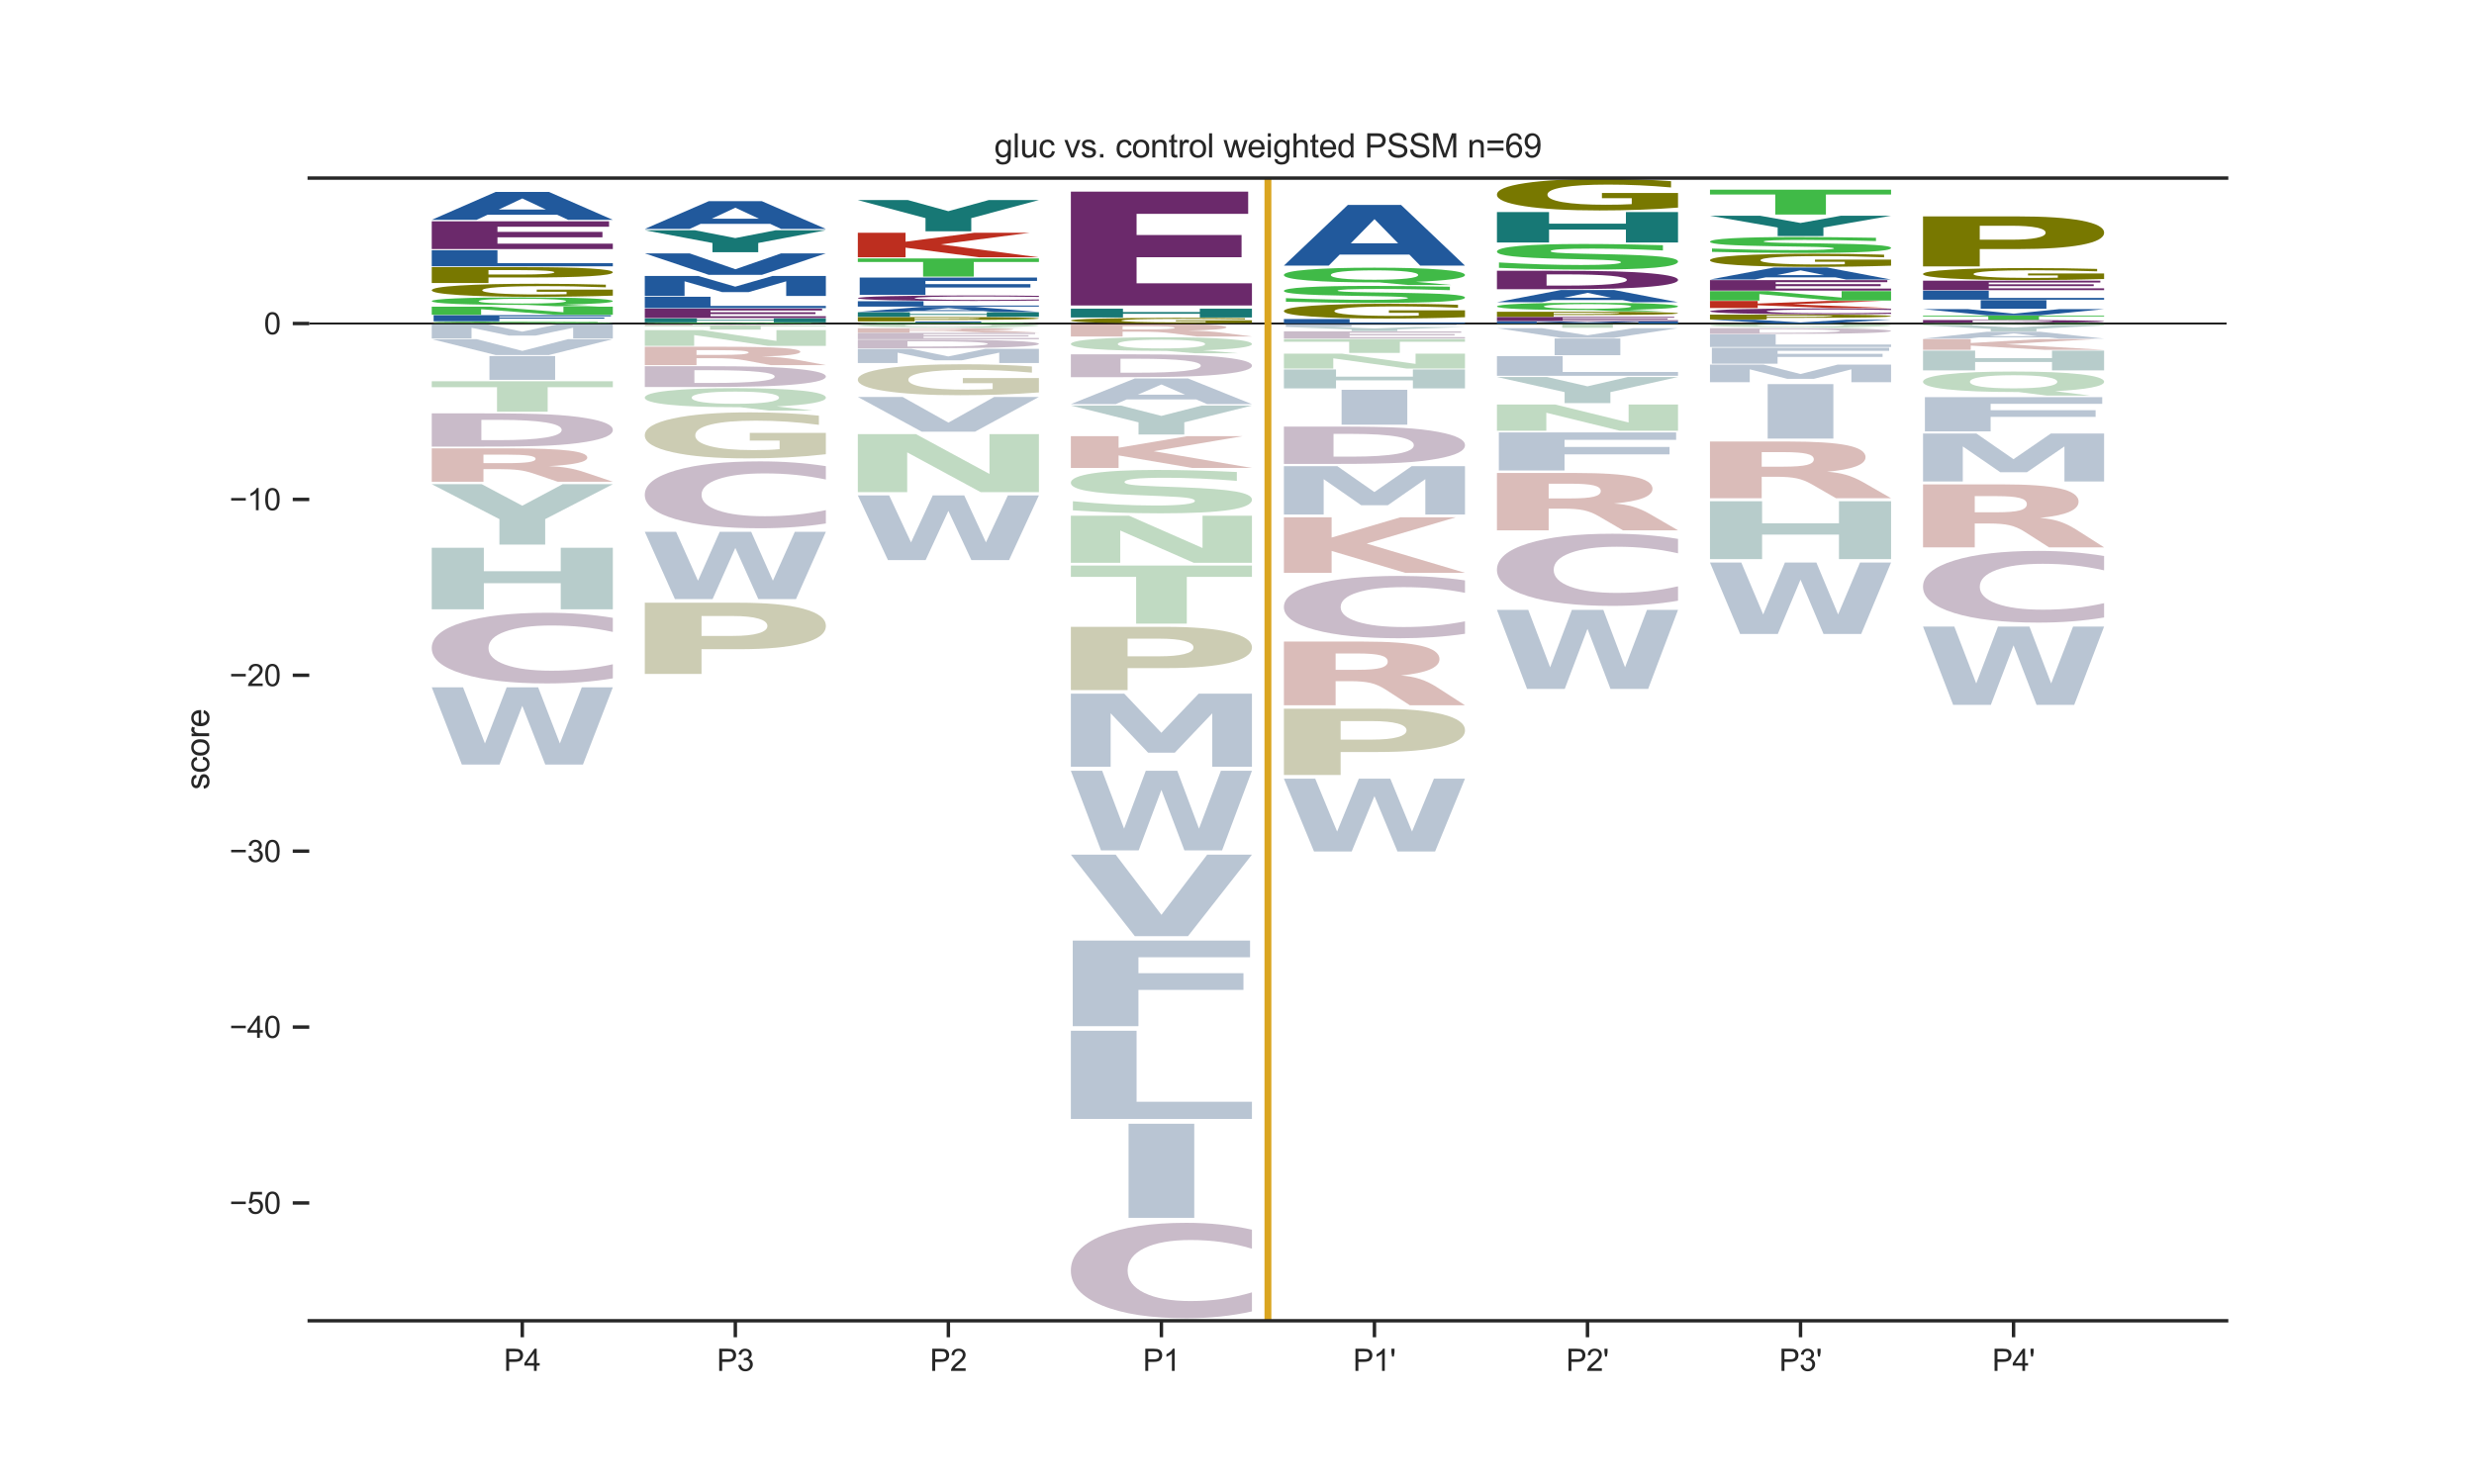 <?xml version="1.0" encoding="utf-8" standalone="no"?>
<!DOCTYPE svg PUBLIC "-//W3C//DTD SVG 1.1//EN"
  "http://www.w3.org/Graphics/SVG/1.1/DTD/svg11.dtd">
<svg xmlns:xlink="http://www.w3.org/1999/xlink" width="720pt" height="432pt" viewBox="0 0 720 432" xmlns="http://www.w3.org/2000/svg" version="1.1">
 <defs>
  <style type="text/css">*{stroke-linejoin: round; stroke-linecap: butt}</style>
 </defs>
 <g id="figure_1">
  <g id="patch_1">
   <path d="M 0 432 
L 720 432 
L 720 0 
L 0 0 
z
" style="fill: #ffffff"/>
  </g>
  <g id="axes_1">
   <g id="patch_2">
    <path d="M 90 384.48 
L 648 384.48 
L 648 51.84 
L 90 51.84 
z
" style="fill: #ffffff"/>
   </g>
   <g id="line2d_1">
    <path d="M 90 94.171 
L 648 94.171 
" clip-path="url(#p52aa19253b)" style="fill: none; stroke: #000000; stroke-width: 0.5; stroke-linecap: round"/>
   </g>
   <g id="patch_3">
    <path d="M 125.65 94.119 
L 139.538 94.119 
L 139.538 94.137 
L 159.556 94.119 
L 175.683 94.119 
L 149.743 94.143 
L 178.35 94.169 
L 160.964 94.169 
L 139.538 94.149 
L 139.538 94.169 
L 125.65 94.169 
L 125.65 94.119 
z
" clip-path="url(#p52aa19253b)" style="fill: #bd2e1f"/>
   </g>
   <g id="patch_4">
    <path d="M 173.956 93.605 
L 173.956 93.712 
Q 168.46 93.693 163.221 93.684 
Q 157.997 93.674 153.345 93.674 
Q 147.177 93.674 144.214 93.687 
Q 141.265 93.7 141.265 93.727 
Q 141.265 93.747 143.255 93.759 
Q 145.244 93.77 150.483 93.778 
L 157.811 93.789 
Q 168.946 93.806 173.641 93.841 
Q 178.35 93.875 178.35 93.939 
Q 178.35 94.022 171.795 94.063 
Q 165.239 94.104 151.771 94.104 
Q 145.43 94.104 139.033 94.094 
Q 132.635 94.085 126.237 94.067 
L 126.237 93.958 
Q 132.635 93.983 138.603 93.996 
Q 144.572 94.009 150.125 94.009 
Q 155.764 94.009 158.756 93.995 
Q 161.747 93.981 161.747 93.954 
Q 161.747 93.931 159.715 93.918 
Q 157.682 93.905 151.599 93.895 
L 144.929 93.884 
Q 134.91 93.868 130.273 93.832 
Q 125.65 93.797 125.65 93.737 
Q 125.65 93.661 132.091 93.621 
Q 138.532 93.58 150.612 93.58 
Q 156.122 93.58 161.933 93.586 
Q 167.744 93.593 173.956 93.605 
z
" clip-path="url(#p52aa19253b)" style="fill: #40ba47"/>
   </g>
   <g id="patch_5">
    <path d="M 126.198 91.743 
L 177.802 91.743 
L 177.802 92.09 
L 145.323 92.09 
L 145.323 92.42 
L 175.878 92.42 
L 175.878 92.767 
L 145.323 92.767 
L 145.323 93.52 
L 126.198 93.52 
L 126.198 91.743 
z
" clip-path="url(#p52aa19253b)" style="fill: #21599c"/>
   </g>
   <g id="patch_6">
    <path d="M 125.65 89.276 
L 142.578 89.276 
L 163.968 90.893 
L 163.968 89.276 
L 178.35 89.276 
L 178.35 91.634 
L 161.409 91.634 
L 140.019 90.017 
L 140.019 91.634 
L 125.65 91.634 
L 125.65 89.276 
z
" clip-path="url(#p52aa19253b)" style="fill: #40ba47"/>
   </g>
   <g id="patch_7">
    <path d="M 153.405 88.762 
L 152.373 88.762 
Q 139.714 88.762 132.677 88.474 
Q 125.65 88.185 125.65 87.671 
Q 125.65 87.158 132.666 86.867 
Q 139.681 86.576 152 86.576 
Q 164.45 86.576 171.4 86.864 
Q 178.35 87.152 178.35 87.671 
Q 178.35 88.027 174.661 88.284 
Q 170.972 88.541 164.044 88.671 
L 174.365 89.146 
L 161.771 89.146 
L 153.405 88.762 
z
M 152 86.97 
Q 145.961 86.97 142.635 87.154 
Q 139.308 87.337 139.308 87.671 
Q 139.308 88.01 142.558 88.191 
Q 145.819 88.371 152 88.371 
Q 158.071 88.371 161.398 88.187 
Q 164.725 88.003 164.725 87.671 
Q 164.725 87.337 161.398 87.154 
Q 158.071 86.97 152 86.97 
z
" clip-path="url(#p52aa19253b)" style="fill: #40ba47"/>
   </g>
   <g id="patch_8">
    <path d="M 178.35 86.064 
Q 173.035 86.236 167.319 86.323 
Q 161.602 86.408 155.508 86.408 
Q 141.736 86.408 133.693 85.896 
Q 125.65 85.384 125.65 84.507 
Q 125.65 83.621 133.835 83.113 
Q 142.032 82.604 156.287 82.604 
Q 161.779 82.604 166.811 82.673 
Q 171.854 82.742 176.319 82.877 
L 176.319 83.635 
Q 171.712 83.462 167.153 83.376 
Q 162.594 83.29 158.012 83.29 
Q 149.532 83.29 144.937 83.605 
Q 140.343 83.92 140.343 84.507 
Q 140.343 85.089 144.772 85.406 
Q 149.201 85.723 157.35 85.723 
Q 159.571 85.723 161.472 85.705 
Q 163.374 85.686 164.886 85.647 
L 164.886 84.935 
L 156.205 84.935 
L 156.205 84.301 
L 178.35 84.301 
L 178.35 86.064 
z
" clip-path="url(#p52aa19253b)" style="fill: #787800"/>
   </g>
   <g id="patch_9">
    <path d="M 125.65 77.768 
L 153.043 77.768 
Q 165.271 77.768 171.804 78.16 
Q 178.35 78.551 178.35 79.274 
Q 178.35 80 171.804 80.391 
Q 165.271 80.782 153.043 80.782 
L 142.16 80.782 
L 142.16 82.383 
L 125.65 82.383 
L 125.65 77.768 
z
M 142.16 78.631 
L 142.16 79.919 
L 151.286 79.919 
Q 156.09 79.919 158.711 79.751 
Q 161.332 79.583 161.332 79.274 
Q 161.332 78.965 158.711 78.798 
Q 156.09 78.631 151.286 78.631 
L 142.16 78.631 
z
" clip-path="url(#p52aa19253b)" style="fill: #787800"/>
   </g>
   <g id="patch_10">
    <path d="M 125.65 72.839 
L 144.775 72.839 
L 144.775 76.611 
L 178.35 76.611 
L 178.35 77.524 
L 125.65 77.524 
L 125.65 72.839 
z
" clip-path="url(#p52aa19253b)" style="fill: #21599c"/>
   </g>
   <g id="patch_11">
    <path d="M 125.65 64.425 
L 177.253 64.425 
L 177.253 66.001 
L 144.775 66.001 
L 144.775 67.503 
L 175.329 67.503 
L 175.329 69.079 
L 144.775 69.079 
L 144.775 70.929 
L 178.35 70.929 
L 178.35 72.503 
L 125.65 72.503 
L 125.65 64.425 
z
" clip-path="url(#p52aa19253b)" style="fill: #6b296b"/>
   </g>
   <g id="patch_12">
    <path d="M 162.155 62.517 
L 141.888 62.517 
L 138.688 63.999 
L 125.65 63.999 
L 144.269 55.864 
L 159.731 55.864 
L 178.35 63.999 
L 165.323 63.999 
L 162.155 62.517 
z
M 145.12 61.007 
L 158.891 61.007 
L 152.016 57.771 
L 145.12 61.007 
z
" clip-path="url(#p52aa19253b)" style="fill: #21599c"/>
   </g>
   <g id="patch_13">
    <path d="M 235.956 93.894 
L 235.956 93.951 
Q 230.46 93.941 225.221 93.936 
Q 219.997 93.931 215.345 93.931 
Q 209.177 93.931 206.214 93.938 
Q 203.265 93.945 203.265 93.96 
Q 203.265 93.971 205.255 93.977 
Q 207.244 93.983 212.483 93.987 
L 219.811 93.993 
Q 230.946 94.002 235.641 94.021 
Q 240.35 94.04 240.35 94.074 
Q 240.35 94.119 233.795 94.141 
Q 227.239 94.163 213.771 94.163 
Q 207.43 94.163 201.033 94.158 
Q 194.635 94.153 188.237 94.144 
L 188.237 94.084 
Q 194.635 94.098 200.603 94.105 
Q 206.572 94.112 212.125 94.112 
Q 217.764 94.112 220.756 94.105 
Q 223.747 94.097 223.747 94.083 
Q 223.747 94.07 221.715 94.063 
Q 219.682 94.056 213.599 94.05 
L 206.929 94.044 
Q 196.91 94.036 192.273 94.016 
Q 187.65 93.997 187.65 93.965 
Q 187.65 93.924 194.091 93.902 
Q 200.532 93.88 212.612 93.88 
Q 218.122 93.88 223.933 93.884 
Q 229.744 93.887 235.956 93.894 
z
" clip-path="url(#p52aa19253b)" style="fill: #40ba47"/>
   </g>
   <g id="patch_14">
    <path d="M 187.65 92.683 
L 202.813 92.683 
L 202.813 93.125 
L 225.187 93.125 
L 225.187 92.683 
L 240.35 92.683 
L 240.35 93.842 
L 225.187 93.842 
L 225.187 93.351 
L 202.813 93.351 
L 202.813 93.842 
L 187.65 93.842 
L 187.65 92.683 
z
" clip-path="url(#p52aa19253b)" style="fill: #177875"/>
   </g>
   <g id="patch_15">
    <path d="M 187.65 89.858 
L 239.253 89.858 
L 239.253 90.389 
L 206.775 90.389 
L 206.775 90.895 
L 237.329 90.895 
L 237.329 91.426 
L 206.775 91.426 
L 206.775 92.05 
L 240.35 92.05 
L 240.35 92.581 
L 187.65 92.581 
L 187.65 89.858 
z
" clip-path="url(#p52aa19253b)" style="fill: #6b296b"/>
   </g>
   <g id="patch_16">
    <path d="M 187.65 86.39 
L 206.775 86.39 
L 206.775 89.054 
L 240.35 89.054 
L 240.35 89.699 
L 187.65 89.699 
L 187.65 86.39 
z
" clip-path="url(#p52aa19253b)" style="fill: #21599c"/>
   </g>
   <g id="patch_17">
    <path d="M 187.65 80.326 
L 203.196 80.326 
L 213.98 83.443 
L 224.834 80.326 
L 240.35 80.326 
L 240.35 86.149 
L 228.805 86.149 
L 228.805 81.89 
L 217.889 85.03 
L 210.141 85.03 
L 199.226 81.89 
L 199.226 86.149 
L 187.65 86.149 
L 187.65 80.326 
z
" clip-path="url(#p52aa19253b)" style="fill: #21599c"/>
   </g>
   <g id="patch_18">
    <path d="M 187.65 73.758 
L 200.688 73.758 
L 214.016 78.372 
L 227.323 73.758 
L 240.35 73.758 
L 221.731 80.009 
L 206.269 80.009 
L 187.65 73.758 
z
" clip-path="url(#p52aa19253b)" style="fill: #21599c"/>
   </g>
   <g id="patch_19">
    <path d="M 187.65 67.025 
L 202.22 67.025 
L 213.989 69.306 
L 225.747 67.025 
L 240.35 67.025 
L 220.665 70.728 
L 220.665 73.425 
L 207.346 73.425 
L 207.346 70.728 
L 187.65 67.025 
z
" clip-path="url(#p52aa19253b)" style="fill: #177875"/>
   </g>
   <g id="patch_20">
    <path d="M 224.155 65.173 
L 203.888 65.173 
L 200.688 66.644 
L 187.65 66.644 
L 206.269 58.566 
L 221.731 58.566 
L 240.35 66.644 
L 227.323 66.644 
L 224.155 65.173 
z
M 207.12 63.673 
L 220.891 63.673 
L 214.016 60.46 
L 207.12 63.673 
z
" clip-path="url(#p52aa19253b)" style="fill: #21599c"/>
   </g>
   <g id="patch_21">
    <path d="M 297.956 93.92 
L 297.956 93.972 
Q 292.46 93.963 287.221 93.959 
Q 281.997 93.954 277.345 93.954 
Q 271.177 93.954 268.214 93.96 
Q 265.265 93.967 265.265 93.98 
Q 265.265 93.99 267.255 93.995 
Q 269.244 94.001 274.483 94.005 
L 281.811 94.01 
Q 292.946 94.019 297.641 94.035 
Q 302.35 94.052 302.35 94.083 
Q 302.35 94.124 295.795 94.144 
Q 289.239 94.164 275.771 94.164 
Q 269.43 94.164 263.033 94.159 
Q 256.635 94.155 250.237 94.146 
L 250.237 94.093 
Q 256.635 94.105 262.603 94.111 
Q 268.572 94.118 274.125 94.118 
Q 279.764 94.118 282.756 94.111 
Q 285.747 94.104 285.747 94.091 
Q 285.747 94.08 283.715 94.073 
Q 281.682 94.067 275.599 94.062 
L 268.929 94.057 
Q 258.91 94.049 254.273 94.031 
Q 249.65 94.014 249.65 93.984 
Q 249.65 93.948 256.091 93.928 
Q 262.532 93.908 274.612 93.908 
Q 280.122 93.908 285.933 93.911 
Q 291.744 93.914 297.956 93.92 
z
" clip-path="url(#p52aa19253b)" style="fill: #40ba47"/>
   </g>
   <g id="patch_22">
    <path d="M 266.438 93.605 
L 285.562 93.605 
L 285.562 93.894 
L 266.438 93.894 
L 266.438 93.605 
z
" clip-path="url(#p52aa19253b)" style="fill: #21599c"/>
   </g>
   <g id="patch_23">
    <path d="M 249.65 92.292 
L 277.043 92.292 
Q 289.271 92.292 295.804 92.4 
Q 302.35 92.507 302.35 92.707 
Q 302.35 92.907 295.804 93.015 
Q 289.271 93.122 277.043 93.122 
L 266.16 93.122 
L 266.16 93.563 
L 249.65 93.563 
L 249.65 92.292 
z
M 266.16 92.529 
L 266.16 92.885 
L 275.286 92.885 
Q 280.09 92.885 282.711 92.838 
Q 285.332 92.792 285.332 92.707 
Q 285.332 92.622 282.711 92.576 
Q 280.09 92.529 275.286 92.529 
L 266.16 92.529 
z
" clip-path="url(#p52aa19253b)" style="fill: #787800"/>
   </g>
   <g id="patch_24">
    <path d="M 249.65 90.892 
L 264.813 90.892 
L 264.813 91.399 
L 287.187 91.399 
L 287.187 90.892 
L 302.35 90.892 
L 302.35 92.223 
L 287.187 92.223 
L 287.187 91.659 
L 264.813 91.659 
L 264.813 92.223 
L 249.65 92.223 
L 249.65 90.892 
z
" clip-path="url(#p52aa19253b)" style="fill: #177875"/>
   </g>
   <g id="patch_25">
    <path d="M 286.155 90.547 
L 265.888 90.547 
L 262.688 90.818 
L 249.65 90.818 
L 268.269 89.333 
L 283.731 89.333 
L 302.35 90.818 
L 289.323 90.818 
L 286.155 90.547 
z
M 269.12 90.272 
L 282.891 90.272 
L 276.016 89.681 
L 269.12 90.272 
z
" clip-path="url(#p52aa19253b)" style="fill: #21599c"/>
   </g>
   <g id="patch_26">
    <path d="M 249.65 87.687 
L 268.775 87.687 
L 268.775 88.948 
L 302.35 88.948 
L 302.35 89.253 
L 249.65 89.253 
L 249.65 87.687 
z
" clip-path="url(#p52aa19253b)" style="fill: #21599c"/>
   </g>
   <g id="patch_27">
    <path d="M 302.35 87.489 
Q 297.942 87.546 293.175 87.575 
Q 288.408 87.604 283.217 87.604 
Q 267.735 87.604 258.692 87.389 
Q 249.65 87.174 249.65 86.806 
Q 249.65 86.437 258.692 86.222 
Q 267.735 86.007 283.217 86.007 
Q 288.408 86.007 293.175 86.036 
Q 297.942 86.065 302.35 86.122 
L 302.35 86.44 
Q 297.902 86.365 293.587 86.33 
Q 289.271 86.295 284.504 86.295 
Q 275.954 86.295 271.054 86.431 
Q 266.168 86.567 266.168 86.806 
Q 266.168 87.044 271.054 87.18 
Q 275.954 87.316 284.504 87.316 
Q 289.271 87.316 293.587 87.281 
Q 297.902 87.246 302.35 87.171 
L 302.35 87.489 
z
" clip-path="url(#p52aa19253b)" style="fill: #6b296b"/>
   </g>
   <g id="patch_28">
    <path d="M 250.198 80.794 
L 301.802 80.794 
L 301.802 81.776 
L 269.323 81.776 
L 269.323 82.714 
L 299.878 82.714 
L 299.878 83.696 
L 269.323 83.696 
L 269.323 85.833 
L 250.198 85.833 
L 250.198 80.794 
z
" clip-path="url(#p52aa19253b)" style="fill: #21599c"/>
   </g>
   <g id="patch_29">
    <path d="M 249.65 75.234 
L 302.35 75.234 
L 302.35 76.265 
L 283.39 76.265 
L 283.39 80.522 
L 268.647 80.522 
L 268.647 76.265 
L 249.65 76.265 
L 249.65 75.234 
z
" clip-path="url(#p52aa19253b)" style="fill: #40ba47"/>
   </g>
   <g id="patch_30">
    <path d="M 249.65 67.754 
L 263.538 67.754 
L 263.538 70.364 
L 283.556 67.754 
L 299.683 67.754 
L 273.743 71.142 
L 302.35 74.906 
L 284.964 74.906 
L 263.538 72.089 
L 263.538 74.906 
L 249.65 74.906 
L 249.65 67.754 
z
" clip-path="url(#p52aa19253b)" style="fill: #bd2e1f"/>
   </g>
   <g id="patch_31">
    <path d="M 249.65 58.241 
L 264.22 58.241 
L 275.989 61.479 
L 287.747 58.241 
L 302.35 58.241 
L 282.665 63.498 
L 282.665 67.327 
L 269.346 67.327 
L 269.346 63.498 
L 249.65 58.241 
z
" clip-path="url(#p52aa19253b)" style="fill: #177875"/>
   </g>
   <g id="patch_32">
    <path d="M 364.35 93.984 
Q 359.035 94.056 353.319 94.093 
Q 347.602 94.129 341.508 94.129 
Q 327.736 94.129 319.693 93.913 
Q 311.65 93.698 311.65 93.33 
Q 311.65 92.957 319.835 92.743 
Q 328.032 92.53 342.287 92.53 
Q 347.779 92.53 352.811 92.559 
Q 357.854 92.587 362.319 92.644 
L 362.319 92.963 
Q 357.712 92.89 353.153 92.854 
Q 348.594 92.818 344.012 92.818 
Q 335.532 92.818 330.937 92.95 
Q 326.343 93.083 326.343 93.33 
Q 326.343 93.574 330.772 93.707 
Q 335.201 93.841 343.35 93.841 
Q 345.571 93.841 347.472 93.833 
Q 349.374 93.825 350.886 93.809 
L 350.886 93.509 
L 342.205 93.509 
L 342.205 93.243 
L 364.35 93.243 
L 364.35 93.984 
z
" clip-path="url(#p52aa19253b)" style="fill: #787800"/>
   </g>
   <g id="patch_33">
    <path d="M 311.65 89.867 
L 326.813 89.867 
L 326.813 90.84 
L 349.187 90.84 
L 349.187 89.867 
L 364.35 89.867 
L 364.35 92.42 
L 349.187 92.42 
L 349.187 91.338 
L 326.813 91.338 
L 326.813 92.42 
L 311.65 92.42 
L 311.65 89.867 
z
" clip-path="url(#p52aa19253b)" style="fill: #177875"/>
   </g>
   <g id="patch_34">
    <path d="M 311.65 55.788 
L 363.253 55.788 
L 363.253 62.251 
L 330.775 62.251 
L 330.775 68.416 
L 361.329 68.416 
L 361.329 74.879 
L 330.775 74.879 
L 330.775 82.471 
L 364.35 82.471 
L 364.35 88.927 
L 311.65 88.927 
L 311.65 55.788 
z
" clip-path="url(#p52aa19253b)" style="fill: #6b296b"/>
   </g>
   <g id="patch_35">
    <path d="M 373.65 94.155 
L 386.688 94.155 
L 400.016 94.166 
L 413.323 94.155 
L 426.35 94.155 
L 407.731 94.17 
L 392.269 94.17 
L 373.65 94.155 
z
" clip-path="url(#p52aa19253b)" style="fill: #21599c"/>
   </g>
   <g id="patch_36">
    <path d="M 373.65 92.877 
L 392.775 92.877 
L 392.775 93.879 
L 426.35 93.879 
L 426.35 94.122 
L 373.65 94.122 
L 373.65 92.877 
z
" clip-path="url(#p52aa19253b)" style="fill: #21599c"/>
   </g>
   <g id="patch_37">
    <path d="M 426.35 92.341 
Q 421.035 92.536 415.319 92.634 
Q 409.602 92.731 403.508 92.731 
Q 389.736 92.731 381.693 92.151 
Q 373.65 91.57 373.65 90.578 
Q 373.65 89.574 381.835 88.998 
Q 390.032 88.422 404.287 88.422 
Q 409.779 88.422 414.811 88.501 
Q 419.854 88.578 424.319 88.731 
L 424.319 89.59 
Q 419.712 89.393 415.153 89.296 
Q 410.594 89.198 406.012 89.198 
Q 397.532 89.198 392.937 89.556 
Q 388.343 89.913 388.343 90.578 
Q 388.343 91.237 392.772 91.596 
Q 397.201 91.955 405.35 91.955 
Q 407.571 91.955 409.472 91.934 
Q 411.374 91.913 412.886 91.869 
L 412.886 91.062 
L 404.205 91.062 
L 404.205 90.344 
L 426.35 90.344 
L 426.35 92.341 
z
" clip-path="url(#p52aa19253b)" style="fill: #787800"/>
   </g>
   <g id="patch_38">
    <path d="M 421.956 83.463 
L 421.956 84.473 
Q 416.46 84.297 411.221 84.208 
Q 405.997 84.118 401.345 84.118 
Q 395.177 84.118 392.214 84.24 
Q 389.265 84.361 389.265 84.617 
Q 389.265 84.809 391.255 84.916 
Q 393.244 85.023 398.483 85.099 
L 405.811 85.205 
Q 416.946 85.365 421.641 85.692 
Q 426.35 86.017 426.35 86.619 
Q 426.35 87.407 419.795 87.793 
Q 413.239 88.179 399.771 88.179 
Q 393.43 88.179 387.033 88.092 
Q 380.635 88.006 374.237 87.836 
L 374.237 86.798 
Q 380.635 87.04 386.603 87.164 
Q 392.572 87.287 398.125 87.287 
Q 403.764 87.287 406.756 87.153 
Q 409.747 87.018 409.747 86.768 
Q 409.747 86.545 407.715 86.423 
Q 405.682 86.301 399.599 86.205 
L 392.929 86.1 
Q 382.91 85.946 378.273 85.611 
Q 373.65 85.275 373.65 84.707 
Q 373.65 83.994 380.091 83.61 
Q 386.532 83.226 398.612 83.226 
Q 404.122 83.226 409.933 83.286 
Q 415.744 83.345 421.956 83.463 
z
" clip-path="url(#p52aa19253b)" style="fill: #40ba47"/>
   </g>
   <g id="patch_39">
    <path d="M 401.405 82.209 
L 400.373 82.209 
Q 387.714 82.209 380.677 81.644 
Q 373.65 81.078 373.65 80.07 
Q 373.65 79.063 380.666 78.492 
Q 387.681 77.921 400 77.921 
Q 412.45 77.921 419.4 78.487 
Q 426.35 79.052 426.35 80.07 
Q 426.35 80.768 422.661 81.272 
Q 418.972 81.777 412.044 82.032 
L 422.365 82.963 
L 409.771 82.963 
L 401.405 82.209 
z
M 400 78.695 
Q 393.961 78.695 390.635 79.055 
Q 387.308 79.415 387.308 80.07 
Q 387.308 80.735 390.558 81.089 
Q 393.819 81.442 400 81.442 
Q 406.071 81.442 409.398 81.082 
Q 412.725 80.721 412.725 80.07 
Q 412.725 79.415 409.398 79.055 
Q 406.071 78.695 400 78.695 
z
" clip-path="url(#p52aa19253b)" style="fill: #40ba47"/>
   </g>
   <g id="patch_40">
    <path d="M 410.155 74.104 
L 389.888 74.104 
L 386.688 77.323 
L 373.65 77.323 
L 392.269 59.65 
L 407.731 59.65 
L 426.35 77.323 
L 413.323 77.323 
L 410.155 74.104 
z
M 393.12 70.824 
L 406.891 70.824 
L 400.016 63.794 
L 393.12 70.824 
z
" clip-path="url(#p52aa19253b)" style="fill: #21599c"/>
   </g>
   <g id="patch_41">
    <path d="M 435.65 93.498 
L 451.196 93.498 
L 461.98 93.849 
L 472.834 93.498 
L 488.35 93.498 
L 488.35 94.153 
L 476.805 94.153 
L 476.805 93.674 
L 465.889 94.027 
L 458.141 94.027 
L 447.226 93.674 
L 447.226 94.153 
L 435.65 94.153 
L 435.65 93.498 
z
" clip-path="url(#p52aa19253b)" style="fill: #21599c"/>
   </g>
   <g id="patch_42">
    <path d="M 435.65 92.261 
L 487.253 92.261 
L 487.253 92.492 
L 454.775 92.492 
L 454.775 92.714 
L 485.329 92.714 
L 485.329 92.946 
L 454.775 92.946 
L 454.775 93.218 
L 488.35 93.218 
L 488.35 93.45 
L 435.65 93.45 
L 435.65 92.261 
z
" clip-path="url(#p52aa19253b)" style="fill: #6b296b"/>
   </g>
   <g id="patch_43">
    <path d="M 435.65 90.751 
L 463.043 90.751 
Q 475.271 90.751 481.804 90.873 
Q 488.35 90.995 488.35 91.221 
Q 488.35 91.448 481.804 91.57 
Q 475.271 91.692 463.043 91.692 
L 452.16 91.692 
L 452.16 92.191 
L 435.65 92.191 
L 435.65 90.751 
z
M 452.16 91.02 
L 452.16 91.422 
L 461.286 91.422 
Q 466.09 91.422 468.711 91.37 
Q 471.332 91.318 471.332 91.221 
Q 471.332 91.125 468.711 91.072 
Q 466.09 91.02 461.286 91.02 
L 452.16 91.02 
z
" clip-path="url(#p52aa19253b)" style="fill: #787800"/>
   </g>
   <g id="patch_44">
    <path d="M 463.405 90.272 
L 462.373 90.272 
Q 449.714 90.272 442.677 89.992 
Q 435.65 89.71 435.65 89.209 
Q 435.65 88.709 442.666 88.425 
Q 449.681 88.141 462 88.141 
Q 474.45 88.141 481.4 88.422 
Q 488.35 88.703 488.35 89.209 
Q 488.35 89.556 484.661 89.807 
Q 480.972 90.058 474.044 90.184 
L 484.365 90.647 
L 471.771 90.647 
L 463.405 90.272 
z
M 462 88.526 
Q 455.961 88.526 452.635 88.705 
Q 449.308 88.884 449.308 89.209 
Q 449.308 89.54 452.558 89.716 
Q 455.819 89.891 462 89.891 
Q 468.071 89.891 471.398 89.712 
Q 474.725 89.533 474.725 89.209 
Q 474.725 88.884 471.398 88.705 
Q 468.071 88.526 462 88.526 
z
" clip-path="url(#p52aa19253b)" style="fill: #40ba47"/>
   </g>
   <g id="patch_45">
    <path d="M 472.155 87.332 
L 451.888 87.332 
L 448.688 87.981 
L 435.65 87.981 
L 454.269 84.419 
L 469.731 84.419 
L 488.35 87.981 
L 475.323 87.981 
L 472.155 87.332 
z
M 455.12 86.671 
L 468.891 86.671 
L 462.016 85.254 
L 455.12 86.671 
z
" clip-path="url(#p52aa19253b)" style="fill: #21599c"/>
   </g>
   <g id="patch_46">
    <path d="M 450.091 79.868 
L 450.091 83.14 
L 455.265 83.14 
Q 464.113 83.14 468.783 82.719 
Q 473.464 82.298 473.464 81.497 
Q 473.464 80.701 468.807 80.285 
Q 464.161 79.868 455.265 79.868 
L 450.091 79.868 
z
M 435.65 78.822 
L 450.872 78.822 
Q 463.633 78.822 469.875 78.997 
Q 476.117 79.17 480.583 79.588 
Q 484.521 79.951 486.429 80.425 
Q 488.35 80.899 488.35 81.497 
Q 488.35 82.105 486.429 82.581 
Q 484.521 83.057 480.583 83.419 
Q 476.081 83.836 469.779 84.011 
Q 463.477 84.184 450.872 84.184 
L 435.65 84.184 
L 435.65 78.822 
z
" clip-path="url(#p52aa19253b)" style="fill: #6b296b"/>
   </g>
   <g id="patch_47">
    <path d="M 483.956 71.38 
L 483.956 72.903 
Q 478.46 72.637 473.221 72.503 
Q 467.997 72.368 463.345 72.368 
Q 457.177 72.368 454.214 72.551 
Q 451.265 72.733 451.265 73.118 
Q 451.265 73.408 453.255 73.57 
Q 455.244 73.73 460.483 73.846 
L 467.811 74.005 
Q 478.946 74.246 483.641 74.738 
Q 488.35 75.228 488.35 76.134 
Q 488.35 77.323 481.795 77.904 
Q 475.239 78.485 461.771 78.485 
Q 455.43 78.485 449.033 78.354 
Q 442.635 78.224 436.237 77.968 
L 436.237 76.404 
Q 442.635 76.769 448.603 76.956 
Q 454.572 77.141 460.125 77.141 
Q 465.764 77.141 468.756 76.939 
Q 471.747 76.736 471.747 76.359 
Q 471.747 76.023 469.715 75.84 
Q 467.682 75.657 461.599 75.512 
L 454.929 75.353 
Q 444.91 75.122 440.273 74.616 
Q 435.65 74.111 435.65 73.254 
Q 435.65 72.18 442.091 71.602 
Q 448.532 71.024 460.612 71.024 
Q 466.122 71.024 471.933 71.113 
Q 477.744 71.203 483.956 71.38 
z
" clip-path="url(#p52aa19253b)" style="fill: #40ba47"/>
   </g>
   <g id="patch_48">
    <path d="M 435.65 61.735 
L 450.813 61.735 
L 450.813 65.111 
L 473.187 65.111 
L 473.187 61.735 
L 488.35 61.735 
L 488.35 70.594 
L 473.187 70.594 
L 473.187 66.839 
L 450.813 66.839 
L 450.813 70.594 
L 435.65 70.594 
L 435.65 61.735 
z
" clip-path="url(#p52aa19253b)" style="fill: #177875"/>
   </g>
   <g id="patch_49">
    <path d="M 488.35 60.43 
Q 483.035 60.845 477.319 61.054 
Q 471.602 61.26 465.508 61.26 
Q 451.736 61.26 443.693 60.024 
Q 435.65 58.788 435.65 56.674 
Q 435.65 54.535 443.835 53.308 
Q 452.032 52.082 466.287 52.082 
Q 471.779 52.082 476.811 52.248 
Q 481.854 52.413 486.319 52.739 
L 486.319 54.569 
Q 481.712 54.15 477.153 53.943 
Q 472.594 53.735 468.012 53.735 
Q 459.532 53.735 454.937 54.497 
Q 450.343 55.257 450.343 56.674 
Q 450.343 58.077 454.772 58.843 
Q 459.201 59.607 467.35 59.607 
Q 469.571 59.607 471.472 59.563 
Q 473.374 59.518 474.886 59.423 
L 474.886 57.705 
L 466.205 57.705 
L 466.205 56.175 
L 488.35 56.175 
L 488.35 60.43 
z
" clip-path="url(#p52aa19253b)" style="fill: #787800"/>
   </g>
   <g id="patch_50">
    <path d="M 497.65 93.08 
L 510.688 93.08 
L 524.016 93.864 
L 537.323 93.08 
L 550.35 93.08 
L 531.731 94.143 
L 516.269 94.143 
L 497.65 93.08 
z
" clip-path="url(#p52aa19253b)" style="fill: #21599c"/>
   </g>
   <g id="patch_51">
    <path d="M 497.65 91.575 
L 525.043 91.575 
Q 537.271 91.575 543.804 91.697 
Q 550.35 91.819 550.35 92.044 
Q 550.35 92.271 543.804 92.393 
Q 537.271 92.515 525.043 92.515 
L 514.16 92.515 
L 514.16 93.014 
L 497.65 93.014 
L 497.65 91.575 
z
M 514.16 91.844 
L 514.16 92.246 
L 523.286 92.246 
Q 528.09 92.246 530.711 92.193 
Q 533.332 92.141 533.332 92.044 
Q 533.332 91.948 530.711 91.896 
Q 528.09 91.844 523.286 91.844 
L 514.16 91.844 
z
" clip-path="url(#p52aa19253b)" style="fill: #787800"/>
   </g>
   <g id="patch_52">
    <path d="M 550.35 91.369 
Q 545.942 91.43 541.175 91.461 
Q 536.408 91.492 531.217 91.492 
Q 515.735 91.492 506.692 91.26 
Q 497.65 91.029 497.65 90.633 
Q 497.65 90.235 506.692 90.004 
Q 515.735 89.773 531.217 89.773 
Q 536.408 89.773 541.175 89.804 
Q 545.942 89.835 550.35 89.896 
L 550.35 90.239 
Q 545.902 90.158 541.587 90.12 
Q 537.271 90.082 532.504 90.082 
Q 523.954 90.082 519.054 90.229 
Q 514.168 90.375 514.168 90.633 
Q 514.168 90.889 519.054 91.036 
Q 523.954 91.182 532.504 91.182 
Q 537.271 91.182 541.587 91.145 
Q 545.902 91.107 550.35 91.026 
L 550.35 91.369 
z
" clip-path="url(#p52aa19253b)" style="fill: #6b296b"/>
   </g>
   <g id="patch_53">
    <path d="M 497.65 87.615 
L 511.538 87.615 
L 511.538 88.366 
L 531.556 87.615 
L 547.683 87.615 
L 521.743 88.59 
L 550.35 89.673 
L 532.964 89.673 
L 511.538 88.862 
L 511.538 89.673 
L 497.65 89.673 
L 497.65 87.615 
z
" clip-path="url(#p52aa19253b)" style="fill: #bd2e1f"/>
   </g>
   <g id="patch_54">
    <path d="M 497.65 84.748 
L 514.578 84.748 
L 535.968 86.627 
L 535.968 84.748 
L 550.35 84.748 
L 550.35 87.488 
L 533.409 87.488 
L 512.019 85.609 
L 512.019 87.488 
L 497.65 87.488 
L 497.65 84.748 
z
" clip-path="url(#p52aa19253b)" style="fill: #40ba47"/>
   </g>
   <g id="patch_55">
    <path d="M 497.65 81.547 
L 549.253 81.547 
L 549.253 82.141 
L 516.775 82.141 
L 516.775 82.709 
L 547.329 82.709 
L 547.329 83.303 
L 516.775 83.303 
L 516.775 84.002 
L 550.35 84.002 
L 550.35 84.596 
L 497.65 84.596 
L 497.65 81.547 
z
" clip-path="url(#p52aa19253b)" style="fill: #6b296b"/>
   </g>
   <g id="patch_56">
    <path d="M 534.155 80.737 
L 513.888 80.737 
L 510.688 81.374 
L 497.65 81.374 
L 516.269 77.877 
L 531.731 77.877 
L 550.35 81.374 
L 537.323 81.374 
L 534.155 80.737 
z
M 517.12 80.088 
L 530.891 80.088 
L 524.016 78.697 
L 517.12 80.088 
z
" clip-path="url(#p52aa19253b)" style="fill: #21599c"/>
   </g>
   <g id="patch_57">
    <path d="M 550.35 77.338 
Q 545.035 77.511 539.319 77.598 
Q 533.602 77.684 527.508 77.684 
Q 513.736 77.684 505.693 77.169 
Q 497.65 76.655 497.65 75.774 
Q 497.65 74.884 505.835 74.373 
Q 514.032 73.863 528.287 73.863 
Q 533.779 73.863 538.811 73.932 
Q 543.854 74.001 548.319 74.136 
L 548.319 74.898 
Q 543.712 74.724 539.153 74.638 
Q 534.594 74.551 530.012 74.551 
Q 521.532 74.551 516.937 74.868 
Q 512.343 75.185 512.343 75.774 
Q 512.343 76.359 516.772 76.678 
Q 521.201 76.996 529.35 76.996 
Q 531.571 76.996 533.472 76.978 
Q 535.374 76.959 536.886 76.919 
L 536.886 76.204 
L 528.205 76.204 
L 528.205 75.567 
L 550.35 75.567 
L 550.35 77.338 
z
" clip-path="url(#p52aa19253b)" style="fill: #787800"/>
   </g>
   <g id="patch_58">
    <path d="M 545.956 69.223 
L 545.956 70.17 
Q 540.46 70.005 535.221 69.922 
Q 529.997 69.837 525.345 69.837 
Q 519.177 69.837 516.214 69.951 
Q 513.265 70.064 513.265 70.304 
Q 513.265 70.484 515.255 70.585 
Q 517.244 70.684 522.483 70.756 
L 529.811 70.855 
Q 540.946 71.005 545.641 71.311 
Q 550.35 71.615 550.35 72.179 
Q 550.35 72.918 543.795 73.279 
Q 537.239 73.64 523.771 73.64 
Q 517.43 73.64 511.033 73.558 
Q 504.635 73.478 498.237 73.319 
L 498.237 72.346 
Q 504.635 72.574 510.603 72.689 
Q 516.572 72.804 522.125 72.804 
Q 527.764 72.804 530.756 72.679 
Q 533.747 72.552 533.747 72.319 
Q 533.747 72.11 531.715 71.996 
Q 529.682 71.882 523.599 71.792 
L 516.929 71.693 
Q 506.91 71.549 502.273 71.235 
Q 497.65 70.921 497.65 70.388 
Q 497.65 69.72 504.091 69.361 
Q 510.532 69.002 522.612 69.002 
Q 528.122 69.002 533.933 69.057 
Q 539.744 69.113 545.956 69.223 
z
" clip-path="url(#p52aa19253b)" style="fill: #40ba47"/>
   </g>
   <g id="patch_59">
    <path d="M 497.65 62.802 
L 512.22 62.802 
L 523.989 64.913 
L 535.747 62.802 
L 550.35 62.802 
L 530.665 66.229 
L 530.665 68.724 
L 517.346 68.724 
L 517.346 66.229 
L 497.65 62.802 
z
" clip-path="url(#p52aa19253b)" style="fill: #177875"/>
   </g>
   <g id="patch_60">
    <path d="M 497.65 55.215 
L 550.35 55.215 
L 550.35 56.627 
L 531.39 56.627 
L 531.39 62.456 
L 516.647 62.456 
L 516.647 56.627 
L 497.65 56.627 
L 497.65 55.215 
z
" clip-path="url(#p52aa19253b)" style="fill: #40ba47"/>
   </g>
   <g id="patch_61">
    <path d="M 607.956 94.01 
L 607.956 94.044 
Q 602.46 94.038 597.221 94.035 
Q 591.997 94.032 587.345 94.032 
Q 581.177 94.032 578.214 94.036 
Q 575.265 94.04 575.265 94.049 
Q 575.265 94.055 577.255 94.058 
Q 579.244 94.062 584.483 94.065 
L 591.811 94.068 
Q 602.946 94.073 607.641 94.084 
Q 612.35 94.095 612.35 94.115 
Q 612.35 94.141 605.795 94.154 
Q 599.239 94.166 585.771 94.166 
Q 579.43 94.166 573.033 94.163 
Q 566.635 94.161 560.237 94.155 
L 560.237 94.121 
Q 566.635 94.129 572.603 94.133 
Q 578.572 94.137 584.125 94.137 
Q 589.764 94.137 592.756 94.132 
Q 595.747 94.128 595.747 94.12 
Q 595.747 94.112 593.715 94.108 
Q 591.682 94.104 585.599 94.101 
L 578.929 94.098 
Q 568.91 94.093 564.273 94.081 
Q 559.65 94.07 559.65 94.052 
Q 559.65 94.028 566.091 94.015 
Q 572.532 94.003 584.612 94.003 
Q 590.122 94.003 595.933 94.005 
Q 601.744 94.007 607.956 94.01 
z
" clip-path="url(#p52aa19253b)" style="fill: #40ba47"/>
   </g>
   <g id="patch_62">
    <path d="M 574.091 93.316 
L 574.091 93.817 
L 579.265 93.817 
Q 588.113 93.817 592.783 93.752 
Q 597.464 93.688 597.464 93.565 
Q 597.464 93.443 592.807 93.38 
Q 588.161 93.316 579.265 93.316 
L 574.091 93.316 
z
M 559.65 93.156 
L 574.872 93.156 
Q 587.633 93.156 593.875 93.182 
Q 600.117 93.209 604.583 93.273 
Q 608.521 93.328 610.429 93.401 
Q 612.35 93.474 612.35 93.565 
Q 612.35 93.658 610.429 93.731 
Q 608.521 93.804 604.583 93.86 
Q 600.081 93.923 593.779 93.95 
Q 587.477 93.977 574.872 93.977 
L 559.65 93.977 
L 559.65 93.156 
z
" clip-path="url(#p52aa19253b)" style="fill: #6b296b"/>
   </g>
   <g id="patch_63">
    <path d="M 559.65 91.872 
L 612.35 91.872 
L 612.35 92.112 
L 593.39 92.112 
L 593.39 93.102 
L 578.647 93.102 
L 578.647 92.112 
L 559.65 92.112 
L 559.65 91.872 
z
" clip-path="url(#p52aa19253b)" style="fill: #40ba47"/>
   </g>
   <g id="patch_64">
    <path d="M 559.65 89.991 
L 572.688 89.991 
L 586.016 91.321 
L 599.323 89.991 
L 612.35 89.991 
L 593.731 91.792 
L 578.269 91.792 
L 559.65 89.991 
z
" clip-path="url(#p52aa19253b)" style="fill: #21599c"/>
   </g>
   <g id="patch_65">
    <path d="M 576.438 87.378 
L 595.562 87.378 
L 595.562 89.878 
L 576.438 89.878 
L 576.438 87.378 
z
" clip-path="url(#p52aa19253b)" style="fill: #21599c"/>
   </g>
   <g id="patch_66">
    <path d="M 559.65 84.605 
L 578.775 84.605 
L 578.775 86.729 
L 612.35 86.729 
L 612.35 87.243 
L 559.65 87.243 
L 559.65 84.605 
z
" clip-path="url(#p52aa19253b)" style="fill: #21599c"/>
   </g>
   <g id="patch_67">
    <path d="M 559.65 81.706 
L 611.253 81.706 
L 611.253 82.243 
L 578.775 82.243 
L 578.775 82.756 
L 609.329 82.756 
L 609.329 83.294 
L 578.775 83.294 
L 578.775 83.926 
L 612.35 83.926 
L 612.35 84.463 
L 559.65 84.463 
L 559.65 81.706 
z
" clip-path="url(#p52aa19253b)" style="fill: #6b296b"/>
   </g>
   <g id="patch_68">
    <path d="M 612.35 81.223 
Q 607.035 81.382 601.319 81.462 
Q 595.602 81.541 589.508 81.541 
Q 575.736 81.541 567.693 81.068 
Q 559.65 80.596 559.65 79.787 
Q 559.65 78.97 567.835 78.501 
Q 576.032 78.032 590.287 78.032 
Q 595.779 78.032 600.811 78.095 
Q 605.854 78.158 610.319 78.283 
L 610.319 78.983 
Q 605.712 78.822 601.153 78.743 
Q 596.594 78.664 592.012 78.664 
Q 583.532 78.664 578.937 78.955 
Q 574.343 79.246 574.343 79.787 
Q 574.343 80.324 578.772 80.617 
Q 583.201 80.909 591.35 80.909 
Q 593.571 80.909 595.472 80.892 
Q 597.374 80.875 598.886 80.838 
L 598.886 80.182 
L 590.205 80.182 
L 590.205 79.597 
L 612.35 79.597 
L 612.35 81.223 
z
" clip-path="url(#p52aa19253b)" style="fill: #787800"/>
   </g>
   <g id="patch_69">
    <path d="M 559.65 62.994 
L 587.043 62.994 
Q 599.271 62.994 605.804 64.23 
Q 612.35 65.463 612.35 67.744 
Q 612.35 70.038 605.804 71.271 
Q 599.271 72.503 587.043 72.503 
L 576.16 72.503 
L 576.16 77.556 
L 559.65 77.556 
L 559.65 62.994 
z
M 576.16 65.715 
L 576.16 69.782 
L 585.286 69.782 
Q 590.09 69.782 592.711 69.251 
Q 595.332 68.721 595.332 67.744 
Q 595.332 66.77 592.711 66.243 
Q 590.09 65.715 585.286 65.715 
L 576.16 65.715 
z
" clip-path="url(#p52aa19253b)" style="fill: #787800"/>
   </g>
   <g id="patch_70">
    <path d="M 178.35 197.475 
Q 173.942 198.206 169.175 198.576 
Q 164.408 198.95 159.217 198.95 
Q 143.735 198.95 134.692 196.179 
Q 125.65 193.409 125.65 188.671 
Q 125.65 183.917 134.692 181.151 
Q 143.735 178.38 159.217 178.38 
Q 164.408 178.38 169.175 178.754 
Q 173.942 179.124 178.35 179.855 
L 178.35 183.955 
Q 173.902 182.986 169.587 182.536 
Q 165.271 182.085 160.504 182.085 
Q 151.954 182.085 147.054 183.84 
Q 142.168 185.591 142.168 188.671 
Q 142.168 191.739 147.054 193.494 
Q 151.954 195.245 160.504 195.245 
Q 165.271 195.245 169.587 194.794 
Q 173.902 194.34 178.35 193.371 
L 178.35 197.475 
z
" clip-path="url(#p52aa19253b)" style="fill: #4b1d4b; opacity: 0.3"/>
   </g>
   <g id="patch_71">
    <path d="M 140.091 122.224 
L 140.091 128.128 
L 145.265 128.128 
Q 154.113 128.128 158.783 127.369 
Q 163.464 126.61 163.464 125.164 
Q 163.464 123.727 158.807 122.976 
Q 154.161 122.224 145.265 122.224 
L 140.091 122.224 
z
M 125.65 120.336 
L 140.872 120.336 
Q 153.633 120.336 159.875 120.652 
Q 166.117 120.965 170.583 121.718 
Q 174.521 122.373 176.429 123.229 
Q 178.35 124.084 178.35 125.164 
Q 178.35 126.261 176.429 127.12 
Q 174.521 127.978 170.583 128.631 
Q 166.081 129.384 159.779 129.699 
Q 153.477 130.013 140.872 130.013 
L 125.65 130.013 
L 125.65 120.336 
z
" clip-path="url(#p52aa19253b)" style="fill: #4b1d4b; opacity: 0.3"/>
   </g>
   <g id="patch_72">
    <path d="M 125.65 159.459 
L 140.813 159.459 
L 140.813 166.283 
L 163.187 166.283 
L 163.187 159.459 
L 178.35 159.459 
L 178.35 177.368 
L 163.187 177.368 
L 163.187 169.776 
L 140.813 169.776 
L 140.813 177.368 
L 125.65 177.368 
L 125.65 159.459 
z
" clip-path="url(#p52aa19253b)" style="fill: #105452; opacity: 0.3"/>
   </g>
   <g id="patch_73">
    <path d="M 142.438 103.657 
L 161.562 103.657 
L 161.562 110.574 
L 142.438 110.574 
L 142.438 103.657 
z
" clip-path="url(#p52aa19253b)" style="fill: #173e6d; opacity: 0.3"/>
   </g>
   <g id="patch_74">
    <path d="M 125.65 94.282 
L 141.196 94.282 
L 151.98 96.538 
L 162.834 94.282 
L 178.35 94.282 
L 178.35 98.497 
L 166.805 98.497 
L 166.805 95.414 
L 155.889 97.687 
L 148.141 97.687 
L 137.226 95.414 
L 137.226 98.497 
L 125.65 98.497 
L 125.65 94.282 
z
" clip-path="url(#p52aa19253b)" style="fill: #173e6d; opacity: 0.3"/>
   </g>
   <g id="patch_75">
    <path d="M 147.033 134.831 
Q 151.762 134.831 153.814 134.539 
Q 155.866 134.246 155.866 133.575 
Q 155.866 132.911 153.814 132.626 
Q 151.762 132.339 147.033 132.339 
L 140.702 132.339 
L 140.702 134.831 
L 147.033 134.831 
z
M 140.702 136.561 
L 140.702 140.238 
L 125.65 140.238 
L 125.65 130.523 
L 148.634 130.523 
Q 160.17 130.523 165.538 131.168 
Q 170.918 131.812 170.918 133.205 
Q 170.918 134.167 168.115 134.785 
Q 165.325 135.403 159.695 135.697 
Q 162.785 135.814 165.225 136.228 
Q 167.677 136.64 170.18 137.479 
L 178.35 140.238 
L 162.322 140.238 
L 155.203 137.825 
Q 153.051 137.096 150.836 136.83 
Q 148.634 136.561 144.956 136.561 
L 140.702 136.561 
z
" clip-path="url(#p52aa19253b)" style="fill: #842015; opacity: 0.3"/>
   </g>
   <g id="patch_76">
    <path d="M 125.65 110.99 
L 178.35 110.99 
L 178.35 112.717 
L 159.39 112.717 
L 159.39 119.849 
L 144.647 119.849 
L 144.647 112.717 
L 125.65 112.717 
L 125.65 110.99 
z
" clip-path="url(#p52aa19253b)" style="fill: #2d8232; opacity: 0.3"/>
   </g>
   <g id="patch_77">
    <path d="M 125.65 98.73 
L 138.688 98.73 
L 152.016 102.143 
L 165.323 98.73 
L 178.35 98.73 
L 159.731 103.353 
L 144.269 103.353 
L 125.65 98.73 
z
" clip-path="url(#p52aa19253b)" style="fill: #173e6d; opacity: 0.3"/>
   </g>
   <g id="patch_78">
    <path d="M 125.65 200.083 
L 134.763 200.083 
L 141.133 216.429 
L 147.456 200.083 
L 156.616 200.083 
L 162.938 216.429 
L 169.316 200.083 
L 178.35 200.083 
L 169.656 222.576 
L 158.694 222.576 
L 152 205.477 
L 145.385 222.576 
L 134.415 222.576 
L 125.65 200.083 
z
" clip-path="url(#p52aa19253b)" style="fill: #173e6d; opacity: 0.3"/>
   </g>
   <g id="patch_79">
    <path d="M 125.65 140.956 
L 140.22 140.956 
L 151.989 147.218 
L 163.747 140.956 
L 178.35 140.956 
L 158.665 151.122 
L 158.665 158.525 
L 145.346 158.525 
L 145.346 151.122 
L 125.65 140.956 
z
" clip-path="url(#p52aa19253b)" style="fill: #105452; opacity: 0.3"/>
   </g>
   <g id="patch_80">
    <path d="M 240.35 152.385 
Q 235.942 153.077 231.175 153.427 
Q 226.408 153.781 221.217 153.781 
Q 205.735 153.781 196.692 151.158 
Q 187.65 148.535 187.65 144.049 
Q 187.65 139.548 196.692 136.929 
Q 205.735 134.306 221.217 134.306 
Q 226.408 134.306 231.175 134.66 
Q 235.942 135.01 240.35 135.702 
L 240.35 139.584 
Q 235.902 138.667 231.587 138.241 
Q 227.271 137.814 222.504 137.814 
Q 213.954 137.814 209.054 139.476 
Q 204.168 141.133 204.168 144.049 
Q 204.168 146.954 209.054 148.615 
Q 213.954 150.273 222.504 150.273 
Q 227.271 150.273 231.587 149.846 
Q 235.902 149.416 240.35 148.499 
L 240.35 152.385 
z
" clip-path="url(#p52aa19253b)" style="fill: #4b1d4b; opacity: 0.3"/>
   </g>
   <g id="patch_81">
    <path d="M 202.091 107.775 
L 202.091 111.479 
L 207.265 111.479 
Q 216.113 111.479 220.783 111.003 
Q 225.464 110.526 225.464 109.62 
Q 225.464 108.718 220.807 108.247 
Q 216.161 107.775 207.265 107.775 
L 202.091 107.775 
z
M 187.65 106.591 
L 202.872 106.591 
Q 215.633 106.591 221.875 106.788 
Q 228.117 106.985 232.583 107.457 
Q 236.521 107.868 238.429 108.406 
Q 240.35 108.942 240.35 109.62 
Q 240.35 110.308 238.429 110.846 
Q 236.521 111.385 232.583 111.795 
Q 228.081 112.267 221.779 112.465 
Q 215.477 112.662 202.872 112.662 
L 187.65 112.662 
L 187.65 106.591 
z
" clip-path="url(#p52aa19253b)" style="fill: #4b1d4b; opacity: 0.3"/>
   </g>
   <g id="patch_82">
    <path d="M 188.198 94.172 
L 239.802 94.172 
L 239.802 94.181 
L 207.323 94.181 
L 207.323 94.189 
L 237.878 94.189 
L 237.878 94.198 
L 207.323 94.198 
L 207.323 94.217 
L 188.198 94.217 
L 188.198 94.172 
z
" clip-path="url(#p52aa19253b)" style="fill: #173e6d; opacity: 0.3"/>
   </g>
   <g id="patch_83">
    <path d="M 240.35 132.229 
Q 235.035 132.835 229.319 133.139 
Q 223.602 133.441 217.508 133.441 
Q 203.736 133.441 195.693 131.636 
Q 187.65 129.831 187.65 126.745 
Q 187.65 123.622 195.835 121.832 
Q 204.032 120.041 218.287 120.041 
Q 223.779 120.041 228.811 120.284 
Q 233.854 120.525 238.319 121.001 
L 238.319 123.672 
Q 233.712 123.061 229.153 122.759 
Q 224.594 122.454 220.012 122.454 
Q 211.532 122.454 206.937 123.567 
Q 202.343 124.677 202.343 126.745 
Q 202.343 128.793 206.772 129.912 
Q 211.201 131.027 219.35 131.027 
Q 221.571 131.027 223.472 130.964 
Q 225.374 130.897 226.886 130.759 
L 226.886 128.251 
L 218.205 128.251 
L 218.205 126.017 
L 240.35 126.017 
L 240.35 132.229 
z
" clip-path="url(#p52aa19253b)" style="fill: #545400; opacity: 0.3"/>
   </g>
   <g id="patch_84">
    <path d="M 204.438 94.224 
L 223.562 94.224 
L 223.562 94.429 
L 204.438 94.429 
L 204.438 94.224 
z
" clip-path="url(#p52aa19253b)" style="fill: #173e6d; opacity: 0.3"/>
   </g>
   <g id="patch_85">
    <path d="M 187.65 94.442 
L 201.538 94.442 
L 201.538 94.535 
L 221.556 94.442 
L 237.683 94.442 
L 211.743 94.563 
L 240.35 94.699 
L 222.964 94.699 
L 201.538 94.597 
L 201.538 94.699 
L 187.65 94.699 
L 187.65 94.442 
z
" clip-path="url(#p52aa19253b)" style="fill: #842015; opacity: 0.3"/>
   </g>
   <g id="patch_86">
    <path d="M 187.65 96.105 
L 204.578 96.105 
L 225.968 99.242 
L 225.968 96.105 
L 240.35 96.105 
L 240.35 100.68 
L 223.409 100.68 
L 202.019 97.542 
L 202.019 100.68 
L 187.65 100.68 
L 187.65 96.105 
z
" clip-path="url(#p52aa19253b)" style="fill: #2d8232; opacity: 0.3"/>
   </g>
   <g id="patch_87">
    <path d="M 187.65 175.455 
L 215.043 175.455 
Q 227.271 175.455 233.804 177.215 
Q 240.35 178.97 240.35 182.218 
Q 240.35 185.483 233.804 187.238 
Q 227.271 188.993 215.043 188.993 
L 204.16 188.993 
L 204.16 196.187 
L 187.65 196.187 
L 187.65 175.455 
z
M 204.16 179.33 
L 204.16 185.119 
L 213.286 185.119 
Q 218.09 185.119 220.711 184.364 
Q 223.332 183.608 223.332 182.218 
Q 223.332 180.831 220.711 180.081 
Q 218.09 179.33 213.286 179.33 
L 204.16 179.33 
z
" clip-path="url(#p52aa19253b)" style="fill: #545400; opacity: 0.3"/>
   </g>
   <g id="patch_88">
    <path d="M 215.405 118.541 
L 214.373 118.541 
Q 201.714 118.541 194.677 117.81 
Q 187.65 117.077 187.65 115.773 
Q 187.65 114.47 194.666 113.732 
Q 201.681 112.993 214 112.993 
Q 226.45 112.993 233.4 113.725 
Q 240.35 114.456 240.35 115.773 
Q 240.35 116.676 236.661 117.329 
Q 232.972 117.982 226.044 118.311 
L 236.365 119.516 
L 223.771 119.516 
L 215.405 118.541 
z
M 214 113.994 
Q 207.961 113.994 204.635 114.46 
Q 201.308 114.926 201.308 115.773 
Q 201.308 116.633 204.558 117.091 
Q 207.819 117.548 214 117.548 
Q 220.071 117.548 223.398 117.082 
Q 226.725 116.615 226.725 115.773 
Q 226.725 114.926 223.398 114.46 
Q 220.071 113.994 214 113.994 
z
" clip-path="url(#p52aa19253b)" style="fill: #2d8232; opacity: 0.3"/>
   </g>
   <g id="patch_89">
    <path d="M 209.033 103.313 
Q 213.762 103.313 215.814 103.152 
Q 217.866 102.991 217.866 102.622 
Q 217.866 102.256 215.814 102.099 
Q 213.762 101.941 209.033 101.941 
L 202.702 101.941 
L 202.702 103.313 
L 209.033 103.313 
z
M 202.702 104.266 
L 202.702 106.29 
L 187.65 106.29 
L 187.65 100.941 
L 210.634 100.941 
Q 222.17 100.941 227.538 101.296 
Q 232.918 101.651 232.918 102.418 
Q 232.918 102.947 230.115 103.288 
Q 227.325 103.628 221.695 103.79 
Q 224.785 103.854 227.225 104.082 
Q 229.677 104.309 232.18 104.771 
L 240.35 106.29 
L 224.322 106.29 
L 217.203 104.961 
Q 215.051 104.56 212.836 104.413 
Q 210.634 104.266 206.956 104.266 
L 202.702 104.266 
z
" clip-path="url(#p52aa19253b)" style="fill: #842015; opacity: 0.3"/>
   </g>
   <g id="patch_90">
    <path d="M 187.65 94.737 
L 240.35 94.737 
L 240.35 94.974 
L 221.39 94.974 
L 221.39 95.952 
L 206.647 95.952 
L 206.647 94.974 
L 187.65 94.974 
L 187.65 94.737 
z
" clip-path="url(#p52aa19253b)" style="fill: #2d8232; opacity: 0.3"/>
   </g>
   <g id="patch_91">
    <path d="M 187.65 154.809 
L 196.763 154.809 
L 203.133 169.042 
L 209.456 154.809 
L 218.616 154.809 
L 224.938 169.042 
L 231.316 154.809 
L 240.35 154.809 
L 231.656 174.394 
L 220.694 174.394 
L 214 159.506 
L 207.385 174.394 
L 196.415 174.394 
L 187.65 154.809 
z
" clip-path="url(#p52aa19253b)" style="fill: #173e6d; opacity: 0.3"/>
   </g>
   <g id="patch_92">
    <path d="M 264.091 99.352 
L 264.091 100.881 
L 269.265 100.881 
Q 278.113 100.881 282.783 100.684 
Q 287.464 100.488 287.464 100.114 
Q 287.464 99.742 282.807 99.547 
Q 278.161 99.352 269.265 99.352 
L 264.091 99.352 
z
M 249.65 98.864 
L 264.872 98.864 
Q 277.633 98.864 283.875 98.945 
Q 290.117 99.027 294.583 99.221 
Q 298.521 99.391 300.429 99.613 
Q 302.35 99.834 302.35 100.114 
Q 302.35 100.397 300.429 100.62 
Q 298.521 100.842 294.583 101.011 
Q 290.081 101.206 283.779 101.287 
Q 277.477 101.369 264.872 101.369 
L 249.65 101.369 
L 249.65 98.864 
z
" clip-path="url(#p52aa19253b)" style="fill: #4b1d4b; opacity: 0.3"/>
   </g>
   <g id="patch_93">
    <path d="M 249.65 96.881 
L 301.253 96.881 
L 301.253 97.245 
L 268.775 97.245 
L 268.775 97.593 
L 299.329 97.593 
L 299.329 97.957 
L 268.775 97.957 
L 268.775 98.385 
L 302.35 98.385 
L 302.35 98.749 
L 249.65 98.749 
L 249.65 96.881 
z
" clip-path="url(#p52aa19253b)" style="fill: #4b1d4b; opacity: 0.3"/>
   </g>
   <g id="patch_94">
    <path d="M 302.35 114.24 
Q 297.035 114.648 291.319 114.853 
Q 285.602 115.057 279.508 115.057 
Q 265.736 115.057 257.693 113.841 
Q 249.65 112.626 249.65 110.547 
Q 249.65 108.444 257.835 107.238 
Q 266.032 106.032 280.287 106.032 
Q 285.779 106.032 290.811 106.196 
Q 295.854 106.358 300.319 106.679 
L 300.319 108.478 
Q 295.712 108.066 291.153 107.862 
Q 286.594 107.657 282.012 107.657 
Q 273.532 107.657 268.937 108.407 
Q 264.343 109.154 264.343 110.547 
Q 264.343 111.927 268.772 112.68 
Q 273.201 113.431 281.35 113.431 
Q 283.571 113.431 285.472 113.388 
Q 287.374 113.343 288.886 113.25 
L 288.886 111.561 
L 280.205 111.561 
L 280.205 110.057 
L 302.35 110.057 
L 302.35 114.24 
z
" clip-path="url(#p52aa19253b)" style="fill: #545400; opacity: 0.3"/>
   </g>
   <g id="patch_95">
    <path d="M 249.65 101.543 
L 265.196 101.543 
L 275.98 103.76 
L 286.834 101.543 
L 302.35 101.543 
L 302.35 105.685 
L 290.805 105.685 
L 290.805 102.656 
L 279.889 104.889 
L 272.141 104.889 
L 261.226 102.656 
L 261.226 105.685 
L 249.65 105.685 
L 249.65 101.543 
z
" clip-path="url(#p52aa19253b)" style="fill: #173e6d; opacity: 0.3"/>
   </g>
   <g id="patch_96">
    <path d="M 249.65 126.383 
L 266.578 126.383 
L 287.968 137.964 
L 287.968 126.383 
L 302.35 126.383 
L 302.35 143.27 
L 285.409 143.27 
L 264.019 131.689 
L 264.019 143.27 
L 249.65 143.27 
L 249.65 126.383 
z
" clip-path="url(#p52aa19253b)" style="fill: #2d8232; opacity: 0.3"/>
   </g>
   <g id="patch_97">
    <path d="M 277.405 95.275 
L 276.373 95.275 
Q 263.714 95.275 256.677 95.134 
Q 249.65 94.993 249.65 94.741 
Q 249.65 94.489 256.666 94.347 
Q 263.681 94.204 276 94.204 
Q 288.45 94.204 295.4 94.345 
Q 302.35 94.486 302.35 94.741 
Q 302.35 94.915 298.661 95.041 
Q 294.972 95.167 288.044 95.231 
L 298.365 95.464 
L 285.771 95.464 
L 277.405 95.275 
z
M 276 94.397 
Q 269.961 94.397 266.635 94.487 
Q 263.308 94.577 263.308 94.741 
Q 263.308 94.907 266.558 94.995 
Q 269.819 95.084 276 95.084 
Q 282.071 95.084 285.398 94.994 
Q 288.725 94.903 288.725 94.741 
Q 288.725 94.577 285.398 94.487 
Q 282.071 94.397 276 94.397 
z
" clip-path="url(#p52aa19253b)" style="fill: #2d8232; opacity: 0.3"/>
   </g>
   <g id="patch_98">
    <path d="M 271.033 96.092 
Q 275.762 96.092 277.814 96.054 
Q 279.866 96.016 279.866 95.929 
Q 279.866 95.842 277.814 95.805 
Q 275.762 95.767 271.033 95.767 
L 264.702 95.767 
L 264.702 96.092 
L 271.033 96.092 
z
M 264.702 96.318 
L 264.702 96.798 
L 249.65 96.798 
L 249.65 95.53 
L 272.634 95.53 
Q 284.17 95.53 289.538 95.615 
Q 294.918 95.698 294.918 95.88 
Q 294.918 96.006 292.115 96.087 
Q 289.325 96.167 283.695 96.206 
Q 286.785 96.221 289.225 96.275 
Q 291.677 96.329 294.18 96.438 
L 302.35 96.798 
L 286.322 96.798 
L 279.203 96.483 
Q 277.051 96.388 274.836 96.353 
Q 272.634 96.318 268.956 96.318 
L 264.702 96.318 
z
" clip-path="url(#p52aa19253b)" style="fill: #842015; opacity: 0.3"/>
   </g>
   <g id="patch_99">
    <path d="M 249.65 115.56 
L 262.688 115.56 
L 276.016 123.024 
L 289.323 115.56 
L 302.35 115.56 
L 283.731 125.673 
L 268.269 125.673 
L 249.65 115.56 
z
" clip-path="url(#p52aa19253b)" style="fill: #173e6d; opacity: 0.3"/>
   </g>
   <g id="patch_100">
    <path d="M 249.65 144.21 
L 258.763 144.21 
L 265.133 157.896 
L 271.456 144.21 
L 280.616 144.21 
L 286.938 157.896 
L 293.316 144.21 
L 302.35 144.21 
L 293.656 163.042 
L 282.694 163.042 
L 276 148.726 
L 269.385 163.042 
L 258.415 163.042 
L 249.65 144.21 
z
" clip-path="url(#p52aa19253b)" style="fill: #173e6d; opacity: 0.3"/>
   </g>
   <g id="patch_101">
    <path d="M 348.155 116.281 
L 327.888 116.281 
L 324.688 117.643 
L 311.65 117.643 
L 330.269 110.169 
L 345.731 110.169 
L 364.35 117.643 
L 351.323 117.643 
L 348.155 116.281 
z
M 331.12 114.894 
L 344.891 114.894 
L 338.016 111.921 
L 331.12 114.894 
z
" clip-path="url(#p52aa19253b)" style="fill: #173e6d; opacity: 0.3"/>
   </g>
   <g id="patch_102">
    <path d="M 364.35 381.758 
Q 359.942 382.745 355.175 383.244 
Q 350.408 383.749 345.217 383.749 
Q 329.735 383.749 320.692 380.008 
Q 311.65 376.266 311.65 369.868 
Q 311.65 363.447 320.692 359.711 
Q 329.735 355.969 345.217 355.969 
Q 350.408 355.969 355.175 356.474 
Q 359.942 356.974 364.35 357.961 
L 364.35 363.498 
Q 359.902 362.19 355.587 361.582 
Q 351.271 360.973 346.504 360.973 
Q 337.954 360.973 333.054 363.343 
Q 328.168 365.707 328.168 369.868 
Q 328.168 374.011 333.054 376.381 
Q 337.954 378.745 346.504 378.745 
Q 351.271 378.745 355.587 378.137 
Q 359.902 377.523 364.35 376.214 
L 364.35 381.758 
z
" clip-path="url(#p52aa19253b)" style="fill: #4b1d4b; opacity: 0.3"/>
   </g>
   <g id="patch_103">
    <path d="M 326.091 104.433 
L 326.091 108.498 
L 331.265 108.498 
Q 340.113 108.498 344.783 107.976 
Q 349.464 107.453 349.464 106.458 
Q 349.464 105.468 344.807 104.951 
Q 340.161 104.433 331.265 104.433 
L 326.091 104.433 
z
M 311.65 103.133 
L 326.872 103.133 
Q 339.633 103.133 345.875 103.35 
Q 352.117 103.566 356.583 104.084 
Q 360.521 104.536 362.429 105.125 
Q 364.35 105.714 364.35 106.458 
Q 364.35 107.213 362.429 107.804 
Q 360.521 108.396 356.583 108.845 
Q 352.081 109.364 345.779 109.581 
Q 339.477 109.796 326.872 109.796 
L 311.65 109.796 
L 311.65 103.133 
z
" clip-path="url(#p52aa19253b)" style="fill: #4b1d4b; opacity: 0.3"/>
   </g>
   <g id="patch_104">
    <path d="M 312.198 273.806 
L 363.802 273.806 
L 363.802 278.666 
L 331.323 278.666 
L 331.323 283.302 
L 361.878 283.302 
L 361.878 288.161 
L 331.323 288.161 
L 331.323 298.725 
L 312.198 298.725 
L 312.198 273.806 
z
" clip-path="url(#p52aa19253b)" style="fill: #173e6d; opacity: 0.3"/>
   </g>
   <g id="patch_105">
    <path d="M 328.438 327.131 
L 347.562 327.131 
L 347.562 354.518 
L 328.438 354.518 
L 328.438 327.131 
z
" clip-path="url(#p52aa19253b)" style="fill: #173e6d; opacity: 0.3"/>
   </g>
   <g id="patch_106">
    <path d="M 311.65 126.964 
L 325.538 126.964 
L 325.538 130.344 
L 345.556 126.964 
L 361.683 126.964 
L 335.743 131.35 
L 364.35 136.225 
L 346.964 136.225 
L 325.538 132.577 
L 325.538 136.225 
L 311.65 136.225 
L 311.65 126.964 
z
" clip-path="url(#p52aa19253b)" style="fill: #842015; opacity: 0.3"/>
   </g>
   <g id="patch_107">
    <path d="M 311.65 300.056 
L 330.775 300.056 
L 330.775 320.732 
L 364.35 320.732 
L 364.35 325.734 
L 311.65 325.734 
L 311.65 300.056 
z
" clip-path="url(#p52aa19253b)" style="fill: #173e6d; opacity: 0.3"/>
   </g>
   <g id="patch_108">
    <path d="M 311.65 201.932 
L 327.196 201.932 
L 337.98 213.317 
L 348.834 201.932 
L 364.35 201.932 
L 364.35 223.207 
L 352.805 223.207 
L 352.805 207.645 
L 341.889 219.117 
L 334.141 219.117 
L 323.226 207.645 
L 323.226 223.207 
L 311.65 223.207 
L 311.65 201.932 
z
" clip-path="url(#p52aa19253b)" style="fill: #173e6d; opacity: 0.3"/>
   </g>
   <g id="patch_109">
    <path d="M 311.65 150.127 
L 328.578 150.127 
L 349.968 159.526 
L 349.968 150.127 
L 364.35 150.127 
L 364.35 163.832 
L 347.409 163.832 
L 326.019 154.433 
L 326.019 163.832 
L 311.65 163.832 
L 311.65 150.127 
z
" clip-path="url(#p52aa19253b)" style="fill: #2d8232; opacity: 0.3"/>
   </g>
   <g id="patch_110">
    <path d="M 311.65 182.473 
L 339.043 182.473 
Q 351.271 182.473 357.804 184.036 
Q 364.35 185.595 364.35 188.48 
Q 364.35 191.38 357.804 192.939 
Q 351.271 194.498 339.043 194.498 
L 328.16 194.498 
L 328.16 200.887 
L 311.65 200.887 
L 311.65 182.473 
z
M 328.16 185.915 
L 328.16 191.057 
L 337.286 191.057 
Q 342.09 191.057 344.711 190.386 
Q 347.332 189.715 347.332 188.48 
Q 347.332 187.248 344.711 186.581 
Q 342.09 185.915 337.286 185.915 
L 328.16 185.915 
z
" clip-path="url(#p52aa19253b)" style="fill: #545400; opacity: 0.3"/>
   </g>
   <g id="patch_111">
    <path d="M 339.405 102.138 
L 338.373 102.138 
Q 325.714 102.138 318.677 101.616 
Q 311.65 101.092 311.65 100.16 
Q 311.65 99.228 318.666 98.701 
Q 325.681 98.173 338 98.173 
Q 350.45 98.173 357.4 98.696 
Q 364.35 99.219 364.35 100.16 
Q 364.35 100.805 360.661 101.272 
Q 356.972 101.739 350.044 101.974 
L 360.365 102.835 
L 347.771 102.835 
L 339.405 102.138 
z
M 338 98.888 
Q 331.961 98.888 328.635 99.221 
Q 325.308 99.554 325.308 100.16 
Q 325.308 100.775 328.558 101.102 
Q 331.819 101.429 338 101.429 
Q 344.071 101.429 347.398 101.095 
Q 350.725 100.762 350.725 100.16 
Q 350.725 99.554 347.398 99.221 
Q 344.071 98.888 338 98.888 
z
" clip-path="url(#p52aa19253b)" style="fill: #2d8232; opacity: 0.3"/>
   </g>
   <g id="patch_112">
    <path d="M 333.033 95.902 
Q 337.762 95.902 339.814 95.791 
Q 341.866 95.68 341.866 95.426 
Q 341.866 95.174 339.814 95.065 
Q 337.762 94.956 333.033 94.956 
L 326.702 94.956 
L 326.702 95.902 
L 333.033 95.902 
z
M 326.702 96.558 
L 326.702 97.953 
L 311.65 97.953 
L 311.65 94.268 
L 334.634 94.268 
Q 346.17 94.268 351.538 94.513 
Q 356.918 94.757 356.918 95.285 
Q 356.918 95.65 354.115 95.884 
Q 351.325 96.119 345.695 96.23 
Q 348.785 96.275 351.225 96.432 
Q 353.677 96.588 356.18 96.907 
L 364.35 97.953 
L 348.322 97.953 
L 341.203 97.038 
Q 339.051 96.761 336.836 96.66 
Q 334.634 96.558 330.956 96.558 
L 326.702 96.558 
z
" clip-path="url(#p52aa19253b)" style="fill: #842015; opacity: 0.3"/>
   </g>
   <g id="patch_113">
    <path d="M 359.956 137.404 
L 359.956 139.982 
Q 354.46 139.533 349.221 139.306 
Q 343.997 139.077 339.345 139.077 
Q 333.177 139.077 330.214 139.387 
Q 327.265 139.695 327.265 140.347 
Q 327.265 140.838 329.255 141.112 
Q 331.244 141.383 336.483 141.579 
L 343.811 141.848 
Q 354.946 142.258 359.641 143.09 
Q 364.35 143.92 364.35 145.454 
Q 364.35 147.466 357.795 148.45 
Q 351.239 149.434 337.771 149.434 
Q 331.43 149.434 325.033 149.212 
Q 318.635 148.993 312.237 148.56 
L 312.237 145.911 
Q 318.635 146.53 324.603 146.845 
Q 330.572 147.158 336.125 147.158 
Q 341.764 147.158 344.756 146.817 
Q 347.747 146.472 347.747 145.835 
Q 347.747 145.266 345.715 144.956 
Q 343.682 144.645 337.599 144.4 
L 330.929 144.131 
Q 320.91 143.74 316.273 142.884 
Q 311.65 142.028 311.65 140.577 
Q 311.65 138.758 318.091 137.78 
Q 324.532 136.801 336.612 136.801 
Q 342.122 136.801 347.933 136.952 
Q 353.744 137.104 359.956 137.404 
z
" clip-path="url(#p52aa19253b)" style="fill: #2d8232; opacity: 0.3"/>
   </g>
   <g id="patch_114">
    <path d="M 311.65 164.637 
L 364.35 164.637 
L 364.35 167.935 
L 345.39 167.935 
L 345.39 181.544 
L 330.647 181.544 
L 330.647 167.935 
L 311.65 167.935 
L 311.65 164.637 
z
" clip-path="url(#p52aa19253b)" style="fill: #2d8232; opacity: 0.3"/>
   </g>
   <g id="patch_115">
    <path d="M 311.65 248.789 
L 324.688 248.789 
L 338.016 266.309 
L 351.323 248.789 
L 364.35 248.789 
L 345.731 272.526 
L 330.269 272.526 
L 311.65 248.789 
z
" clip-path="url(#p52aa19253b)" style="fill: #173e6d; opacity: 0.3"/>
   </g>
   <g id="patch_116">
    <path d="M 311.65 224.377 
L 320.763 224.377 
L 327.133 241.221 
L 333.456 224.377 
L 342.616 224.377 
L 348.938 241.221 
L 355.316 224.377 
L 364.35 224.377 
L 355.656 247.554 
L 344.694 247.554 
L 338 229.935 
L 331.385 247.554 
L 320.415 247.554 
L 311.65 224.377 
z
" clip-path="url(#p52aa19253b)" style="fill: #173e6d; opacity: 0.3"/>
   </g>
   <g id="patch_117">
    <path d="M 311.65 118.061 
L 326.22 118.061 
L 337.989 121.068 
L 349.747 118.061 
L 364.35 118.061 
L 344.665 122.943 
L 344.665 126.498 
L 331.346 126.498 
L 331.346 122.943 
L 311.65 118.061 
z
" clip-path="url(#p52aa19253b)" style="fill: #105452; opacity: 0.3"/>
   </g>
   <g id="patch_118">
    <path d="M 426.35 184.499 
Q 421.942 185.143 417.175 185.47 
Q 412.408 185.799 407.217 185.799 
Q 391.735 185.799 382.692 183.355 
Q 373.65 180.911 373.65 176.731 
Q 373.65 172.537 382.692 170.096 
Q 391.735 167.652 407.217 167.652 
Q 412.408 167.652 417.175 167.982 
Q 421.942 168.308 426.35 168.953 
L 426.35 172.57 
Q 421.902 171.716 417.587 171.318 
Q 413.271 170.921 408.504 170.921 
Q 399.954 170.921 395.054 172.469 
Q 390.168 174.014 390.168 176.731 
Q 390.168 179.438 395.054 180.986 
Q 399.954 182.531 408.504 182.531 
Q 413.271 182.531 417.587 182.133 
Q 421.902 181.732 426.35 180.877 
L 426.35 184.499 
z
" clip-path="url(#p52aa19253b)" style="fill: #4b1d4b; opacity: 0.3"/>
   </g>
   <g id="patch_119">
    <path d="M 388.091 126.3 
L 388.091 132.931 
L 393.265 132.931 
Q 402.113 132.931 406.783 132.078 
Q 411.464 131.226 411.464 129.603 
Q 411.464 127.989 406.807 127.146 
Q 402.161 126.3 393.265 126.3 
L 388.091 126.3 
z
M 373.65 124.181 
L 388.872 124.181 
Q 401.633 124.181 407.875 124.535 
Q 414.117 124.887 418.583 125.732 
Q 422.521 126.468 424.429 127.43 
Q 426.35 128.389 426.35 129.603 
Q 426.35 130.835 424.429 131.799 
Q 422.521 132.763 418.583 133.497 
Q 414.081 134.342 407.779 134.696 
Q 401.477 135.048 388.872 135.048 
L 373.65 135.048 
L 373.65 124.181 
z
" clip-path="url(#p52aa19253b)" style="fill: #4b1d4b; opacity: 0.3"/>
   </g>
   <g id="patch_120">
    <path d="M 373.65 96.453 
L 425.253 96.453 
L 425.253 96.86 
L 392.775 96.86 
L 392.775 97.249 
L 423.329 97.249 
L 423.329 97.656 
L 392.775 97.656 
L 392.775 98.134 
L 426.35 98.134 
L 426.35 98.541 
L 373.65 98.541 
L 373.65 96.453 
z
" clip-path="url(#p52aa19253b)" style="fill: #4b1d4b; opacity: 0.3"/>
   </g>
   <g id="patch_121">
    <path d="M 374.198 94.195 
L 425.802 94.195 
L 425.802 94.379 
L 393.323 94.379 
L 393.323 94.554 
L 423.878 94.554 
L 423.878 94.738 
L 393.323 94.738 
L 393.323 95.136 
L 374.198 95.136 
L 374.198 94.195 
z
" clip-path="url(#p52aa19253b)" style="fill: #173e6d; opacity: 0.3"/>
   </g>
   <g id="patch_122">
    <path d="M 373.65 107.55 
L 388.813 107.55 
L 388.813 109.65 
L 411.187 109.65 
L 411.187 107.55 
L 426.35 107.55 
L 426.35 113.061 
L 411.187 113.061 
L 411.187 110.725 
L 388.813 110.725 
L 388.813 113.061 
L 373.65 113.061 
L 373.65 107.55 
z
" clip-path="url(#p52aa19253b)" style="fill: #105452; opacity: 0.3"/>
   </g>
   <g id="patch_123">
    <path d="M 390.438 113.474 
L 409.562 113.474 
L 409.562 123.628 
L 390.438 123.628 
L 390.438 113.474 
z
" clip-path="url(#p52aa19253b)" style="fill: #173e6d; opacity: 0.3"/>
   </g>
   <g id="patch_124">
    <path d="M 373.65 150.582 
L 387.538 150.582 
L 387.538 156.483 
L 407.556 150.582 
L 423.683 150.582 
L 397.743 158.239 
L 426.35 166.749 
L 408.964 166.749 
L 387.538 160.381 
L 387.538 166.749 
L 373.65 166.749 
L 373.65 150.582 
z
" clip-path="url(#p52aa19253b)" style="fill: #842015; opacity: 0.3"/>
   </g>
   <g id="patch_125">
    <path d="M 373.65 135.704 
L 389.196 135.704 
L 399.98 143.24 
L 410.834 135.704 
L 426.35 135.704 
L 426.35 149.786 
L 414.805 149.786 
L 414.805 139.486 
L 403.889 147.079 
L 396.141 147.079 
L 385.226 139.486 
L 385.226 149.786 
L 373.65 149.786 
L 373.65 135.704 
z
" clip-path="url(#p52aa19253b)" style="fill: #173e6d; opacity: 0.3"/>
   </g>
   <g id="patch_126">
    <path d="M 373.65 102.951 
L 390.578 102.951 
L 411.968 105.927 
L 411.968 102.951 
L 426.35 102.951 
L 426.35 107.291 
L 409.409 107.291 
L 388.019 104.314 
L 388.019 107.291 
L 373.65 107.291 
L 373.65 102.951 
z
" clip-path="url(#p52aa19253b)" style="fill: #2d8232; opacity: 0.3"/>
   </g>
   <g id="patch_127">
    <path d="M 373.65 206.306 
L 401.043 206.306 
Q 413.271 206.306 419.804 207.944 
Q 426.35 209.577 426.35 212.601 
Q 426.35 215.641 419.804 217.275 
Q 413.271 218.909 401.043 218.909 
L 390.16 218.909 
L 390.16 225.605 
L 373.65 225.605 
L 373.65 206.306 
z
M 390.16 209.912 
L 390.16 215.302 
L 399.286 215.302 
Q 404.09 215.302 406.711 214.599 
Q 409.332 213.896 409.332 212.601 
Q 409.332 211.311 406.711 210.611 
Q 404.09 209.912 399.286 209.912 
L 390.16 209.912 
z
" clip-path="url(#p52aa19253b)" style="fill: #545400; opacity: 0.3"/>
   </g>
   <g id="patch_128">
    <path d="M 395.033 194.988 
Q 399.762 194.988 401.814 194.432 
Q 403.866 193.871 403.866 192.592 
Q 403.866 191.324 401.814 190.779 
Q 399.762 190.231 395.033 190.231 
L 388.702 190.231 
L 388.702 194.988 
L 395.033 194.988 
z
M 388.702 198.291 
L 388.702 205.31 
L 373.65 205.31 
L 373.65 186.765 
L 396.634 186.765 
Q 408.17 186.765 413.538 187.997 
Q 418.918 189.225 418.918 191.884 
Q 418.918 193.72 416.115 194.901 
Q 413.325 196.081 407.695 196.641 
Q 410.785 196.864 413.225 197.655 
Q 415.677 198.442 418.18 200.044 
L 426.35 205.31 
L 410.322 205.31 
L 403.203 200.703 
Q 401.051 199.312 398.836 198.804 
Q 396.634 198.291 392.956 198.291 
L 388.702 198.291 
z
" clip-path="url(#p52aa19253b)" style="fill: #842015; opacity: 0.3"/>
   </g>
   <g id="patch_129">
    <path d="M 373.65 98.702 
L 426.35 98.702 
L 426.35 99.488 
L 407.39 99.488 
L 407.39 102.73 
L 392.647 102.73 
L 392.647 99.488 
L 373.65 99.488 
L 373.65 98.702 
z
" clip-path="url(#p52aa19253b)" style="fill: #2d8232; opacity: 0.3"/>
   </g>
   <g id="patch_130">
    <path d="M 373.65 226.671 
L 382.763 226.671 
L 389.133 242.072 
L 395.456 226.671 
L 404.616 226.671 
L 410.938 242.072 
L 417.316 226.671 
L 426.35 226.671 
L 417.656 247.863 
L 406.694 247.863 
L 400 231.753 
L 393.385 247.863 
L 382.415 247.863 
L 373.65 226.671 
z
" clip-path="url(#p52aa19253b)" style="fill: #173e6d; opacity: 0.3"/>
   </g>
   <g id="patch_131">
    <path d="M 373.65 95.192 
L 388.22 95.192 
L 399.989 95.611 
L 411.747 95.192 
L 426.35 95.192 
L 406.665 95.872 
L 406.665 96.367 
L 393.346 96.367 
L 393.346 95.872 
L 373.65 95.192 
z
" clip-path="url(#p52aa19253b)" style="fill: #105452; opacity: 0.3"/>
   </g>
   <g id="patch_132">
    <path d="M 488.35 174.873 
Q 483.942 175.62 479.175 175.997 
Q 474.408 176.379 469.217 176.379 
Q 453.735 176.379 444.692 173.55 
Q 435.65 170.721 435.65 165.882 
Q 435.65 161.027 444.692 158.202 
Q 453.735 155.373 469.217 155.373 
Q 474.408 155.373 479.175 155.755 
Q 483.942 156.132 488.35 156.878 
L 488.35 161.066 
Q 483.902 160.076 479.587 159.617 
Q 475.271 159.157 470.504 159.157 
Q 461.954 159.157 457.054 160.949 
Q 452.168 162.736 452.168 165.882 
Q 452.168 169.015 457.054 170.807 
Q 461.954 172.595 470.504 172.595 
Q 475.271 172.595 479.587 172.135 
Q 483.902 171.671 488.35 170.682 
L 488.35 174.873 
z
" clip-path="url(#p52aa19253b)" style="fill: #4b1d4b; opacity: 0.3"/>
   </g>
   <g id="patch_133">
    <path d="M 436.198 125.883 
L 487.802 125.883 
L 487.802 128.043 
L 455.323 128.043 
L 455.323 130.103 
L 485.878 130.103 
L 485.878 132.263 
L 455.323 132.263 
L 455.323 136.958 
L 436.198 136.958 
L 436.198 125.883 
z
" clip-path="url(#p52aa19253b)" style="fill: #173e6d; opacity: 0.3"/>
   </g>
   <g id="patch_134">
    <path d="M 452.438 98.537 
L 471.562 98.537 
L 471.562 103.396 
L 452.438 103.396 
L 452.438 98.537 
z
" clip-path="url(#p52aa19253b)" style="fill: #173e6d; opacity: 0.3"/>
   </g>
   <g id="patch_135">
    <path d="M 435.65 94.172 
L 449.538 94.172 
L 449.538 94.192 
L 469.556 94.172 
L 485.683 94.172 
L 459.743 94.198 
L 488.35 94.227 
L 470.964 94.227 
L 449.538 94.205 
L 449.538 94.227 
L 435.65 94.227 
L 435.65 94.172 
z
" clip-path="url(#p52aa19253b)" style="fill: #842015; opacity: 0.3"/>
   </g>
   <g id="patch_136">
    <path d="M 435.65 103.674 
L 454.775 103.674 
L 454.775 108.282 
L 488.35 108.282 
L 488.35 109.397 
L 435.65 109.397 
L 435.65 103.674 
z
" clip-path="url(#p52aa19253b)" style="fill: #173e6d; opacity: 0.3"/>
   </g>
   <g id="patch_137">
    <path d="M 435.65 117.754 
L 452.578 117.754 
L 473.968 122.991 
L 473.968 117.754 
L 488.35 117.754 
L 488.35 125.39 
L 471.409 125.39 
L 450.019 120.153 
L 450.019 125.39 
L 435.65 125.39 
L 435.65 117.754 
z
" clip-path="url(#p52aa19253b)" style="fill: #2d8232; opacity: 0.3"/>
   </g>
   <g id="patch_138">
    <path d="M 457.033 145.09 
Q 461.762 145.09 463.814 144.589 
Q 465.866 144.085 465.866 142.933 
Q 465.866 141.792 463.814 141.302 
Q 461.762 140.808 457.033 140.808 
L 450.702 140.808 
L 450.702 145.09 
L 457.033 145.09 
z
M 450.702 148.063 
L 450.702 154.381 
L 435.65 154.381 
L 435.65 137.689 
L 458.634 137.689 
Q 470.17 137.689 475.538 138.798 
Q 480.918 139.903 480.918 142.296 
Q 480.918 143.949 478.115 145.012 
Q 475.325 146.074 469.695 146.578 
Q 472.785 146.779 475.225 147.491 
Q 477.677 148.199 480.18 149.641 
L 488.35 154.381 
L 472.322 154.381 
L 465.203 150.235 
Q 463.051 148.982 460.836 148.525 
Q 458.634 148.063 454.956 148.063 
L 450.702 148.063 
z
" clip-path="url(#p52aa19253b)" style="fill: #842015; opacity: 0.3"/>
   </g>
   <g id="patch_139">
    <path d="M 435.65 94.259 
L 488.35 94.259 
L 488.35 94.487 
L 469.39 94.487 
L 469.39 95.425 
L 454.647 95.425 
L 454.647 94.487 
L 435.65 94.487 
L 435.65 94.259 
z
" clip-path="url(#p52aa19253b)" style="fill: #2d8232; opacity: 0.3"/>
   </g>
   <g id="patch_140">
    <path d="M 435.65 95.53 
L 448.688 95.53 
L 462.016 97.6 
L 475.323 95.53 
L 488.35 95.53 
L 469.731 98.335 
L 454.269 98.335 
L 435.65 95.53 
z
" clip-path="url(#p52aa19253b)" style="fill: #173e6d; opacity: 0.3"/>
   </g>
   <g id="patch_141">
    <path d="M 435.65 177.537 
L 444.763 177.537 
L 451.133 194.259 
L 457.456 177.537 
L 466.616 177.537 
L 472.938 194.259 
L 479.316 177.537 
L 488.35 177.537 
L 479.656 200.546 
L 468.694 200.546 
L 462 183.055 
L 455.385 200.546 
L 444.415 200.546 
L 435.65 177.537 
z
" clip-path="url(#p52aa19253b)" style="fill: #173e6d; opacity: 0.3"/>
   </g>
   <g id="patch_142">
    <path d="M 435.65 109.748 
L 450.22 109.748 
L 461.989 112.458 
L 473.747 109.748 
L 488.35 109.748 
L 468.665 114.148 
L 468.665 117.353 
L 455.346 117.353 
L 455.346 114.148 
L 435.65 109.748 
z
" clip-path="url(#p52aa19253b)" style="fill: #105452; opacity: 0.3"/>
   </g>
   <g id="patch_143">
    <path d="M 512.091 95.844 
L 512.091 96.877 
L 517.265 96.877 
Q 526.113 96.877 530.783 96.744 
Q 535.464 96.611 535.464 96.358 
Q 535.464 96.107 530.807 95.975 
Q 526.161 95.844 517.265 95.844 
L 512.091 95.844 
z
M 497.65 95.513 
L 512.872 95.513 
Q 525.633 95.513 531.875 95.569 
Q 538.117 95.623 542.583 95.755 
Q 546.521 95.87 548.429 96.02 
Q 550.35 96.169 550.35 96.358 
Q 550.35 96.55 548.429 96.7 
Q 546.521 96.851 542.583 96.965 
Q 538.081 97.097 531.779 97.152 
Q 525.477 97.207 512.872 97.207 
L 497.65 97.207 
L 497.65 95.513 
z
" clip-path="url(#p52aa19253b)" style="fill: #4b1d4b; opacity: 0.3"/>
   </g>
   <g id="patch_144">
    <path d="M 498.198 101.224 
L 549.802 101.224 
L 549.802 102.131 
L 517.323 102.131 
L 517.323 102.997 
L 547.878 102.997 
L 547.878 103.904 
L 517.323 103.904 
L 517.323 105.875 
L 498.198 105.875 
L 498.198 101.224 
z
" clip-path="url(#p52aa19253b)" style="fill: #173e6d; opacity: 0.3"/>
   </g>
   <g id="patch_145">
    <path d="M 497.65 145.916 
L 512.813 145.916 
L 512.813 152.337 
L 535.187 152.337 
L 535.187 145.916 
L 550.35 145.916 
L 550.35 162.765 
L 535.187 162.765 
L 535.187 155.623 
L 512.813 155.623 
L 512.813 162.765 
L 497.65 162.765 
L 497.65 145.916 
z
" clip-path="url(#p52aa19253b)" style="fill: #105452; opacity: 0.3"/>
   </g>
   <g id="patch_146">
    <path d="M 514.438 111.82 
L 533.562 111.82 
L 533.562 127.678 
L 514.438 127.678 
L 514.438 111.82 
z
" clip-path="url(#p52aa19253b)" style="fill: #173e6d; opacity: 0.3"/>
   </g>
   <g id="patch_147">
    <path d="M 497.65 97.347 
L 516.775 97.347 
L 516.775 100.293 
L 550.35 100.293 
L 550.35 101.006 
L 497.65 101.006 
L 497.65 97.347 
z
" clip-path="url(#p52aa19253b)" style="fill: #173e6d; opacity: 0.3"/>
   </g>
   <g id="patch_148">
    <path d="M 497.65 106.133 
L 513.196 106.133 
L 523.98 108.881 
L 534.834 106.133 
L 550.35 106.133 
L 550.35 111.268 
L 538.805 111.268 
L 538.805 107.512 
L 527.889 110.281 
L 520.141 110.281 
L 509.226 107.512 
L 509.226 111.268 
L 497.65 111.268 
L 497.65 106.133 
z
" clip-path="url(#p52aa19253b)" style="fill: #173e6d; opacity: 0.3"/>
   </g>
   <g id="patch_149">
    <path d="M 525.405 95.252 
L 524.373 95.252 
Q 511.714 95.252 504.677 95.114 
Q 497.65 94.975 497.65 94.729 
Q 497.65 94.482 504.666 94.343 
Q 511.681 94.203 524 94.203 
Q 536.45 94.203 543.4 94.342 
Q 550.35 94.48 550.35 94.729 
Q 550.35 94.899 546.661 95.023 
Q 542.972 95.146 536.044 95.209 
L 546.365 95.436 
L 533.771 95.436 
L 525.405 95.252 
z
M 524 94.392 
Q 517.961 94.392 514.635 94.48 
Q 511.308 94.569 511.308 94.729 
Q 511.308 94.891 514.558 94.978 
Q 517.819 95.064 524 95.064 
Q 530.071 95.064 533.398 94.976 
Q 536.725 94.888 536.725 94.729 
Q 536.725 94.569 533.398 94.48 
Q 530.071 94.392 524 94.392 
z
" clip-path="url(#p52aa19253b)" style="fill: #2d8232; opacity: 0.3"/>
   </g>
   <g id="patch_150">
    <path d="M 519.033 135.85 
Q 523.762 135.85 525.814 135.354 
Q 527.866 134.856 527.866 133.716 
Q 527.866 132.588 525.814 132.103 
Q 523.762 131.615 519.033 131.615 
L 512.702 131.615 
L 512.702 135.85 
L 519.033 135.85 
z
M 512.702 138.79 
L 512.702 145.038 
L 497.65 145.038 
L 497.65 128.529 
L 520.634 128.529 
Q 532.17 128.529 537.538 129.626 
Q 542.918 130.719 542.918 133.086 
Q 542.918 134.721 540.115 135.772 
Q 537.325 136.823 531.695 137.322 
Q 534.785 137.52 537.225 138.224 
Q 539.677 138.924 542.18 140.35 
L 550.35 145.038 
L 534.322 145.038 
L 527.203 140.938 
Q 525.051 139.699 522.836 139.246 
Q 520.634 138.79 516.956 138.79 
L 512.702 138.79 
z
" clip-path="url(#p52aa19253b)" style="fill: #842015; opacity: 0.3"/>
   </g>
   <g id="patch_151">
    <path d="M 497.65 163.756 
L 506.763 163.756 
L 513.133 178.876 
L 519.456 163.756 
L 528.616 163.756 
L 534.938 178.876 
L 541.316 163.756 
L 550.35 163.756 
L 541.656 184.56 
L 530.694 184.56 
L 524 168.746 
L 517.385 184.56 
L 506.415 184.56 
L 497.65 163.756 
z
" clip-path="url(#p52aa19253b)" style="fill: #173e6d; opacity: 0.3"/>
   </g>
   <g id="patch_152">
    <path d="M 596.155 98.209 
L 575.888 98.209 
L 572.688 98.574 
L 559.65 98.574 
L 578.269 96.569 
L 593.731 96.569 
L 612.35 98.574 
L 599.323 98.574 
L 596.155 98.209 
z
M 579.12 97.837 
L 592.891 97.837 
L 586.016 97.039 
L 579.12 97.837 
z
" clip-path="url(#p52aa19253b)" style="fill: #173e6d; opacity: 0.3"/>
   </g>
   <g id="patch_153">
    <path d="M 612.35 179.751 
Q 607.942 180.493 603.175 180.868 
Q 598.408 181.248 593.217 181.248 
Q 577.735 181.248 568.692 178.435 
Q 559.65 175.623 559.65 170.813 
Q 559.65 165.986 568.692 163.178 
Q 577.735 160.366 593.217 160.366 
Q 598.408 160.366 603.175 160.745 
Q 607.942 161.12 612.35 161.862 
L 612.35 166.025 
Q 607.902 165.041 603.587 164.584 
Q 599.271 164.127 594.504 164.127 
Q 585.954 164.127 581.054 165.909 
Q 576.168 167.686 576.168 170.813 
Q 576.168 173.927 581.054 175.709 
Q 585.954 177.486 594.504 177.486 
Q 599.271 177.486 603.587 177.029 
Q 607.902 176.567 612.35 175.584 
L 612.35 179.751 
z
" clip-path="url(#p52aa19253b)" style="fill: #4b1d4b; opacity: 0.3"/>
   </g>
   <g id="patch_154">
    <path d="M 560.198 115.614 
L 611.802 115.614 
L 611.802 117.557 
L 579.323 117.557 
L 579.323 119.411 
L 609.878 119.411 
L 609.878 121.355 
L 579.323 121.355 
L 579.323 125.579 
L 560.198 125.579 
L 560.198 115.614 
z
" clip-path="url(#p52aa19253b)" style="fill: #173e6d; opacity: 0.3"/>
   </g>
   <g id="patch_155">
    <path d="M 559.65 102.065 
L 574.813 102.065 
L 574.813 104.258 
L 597.187 104.258 
L 597.187 102.065 
L 612.35 102.065 
L 612.35 107.82 
L 597.187 107.82 
L 597.187 105.38 
L 574.813 105.38 
L 574.813 107.82 
L 559.65 107.82 
L 559.65 102.065 
z
" clip-path="url(#p52aa19253b)" style="fill: #105452; opacity: 0.3"/>
   </g>
   <g id="patch_156">
    <path d="M 559.65 98.709 
L 573.538 98.709 
L 573.538 99.849 
L 593.556 98.709 
L 609.683 98.709 
L 583.743 100.188 
L 612.35 101.832 
L 594.964 101.832 
L 573.538 100.602 
L 573.538 101.832 
L 559.65 101.832 
L 559.65 98.709 
z
" clip-path="url(#p52aa19253b)" style="fill: #842015; opacity: 0.3"/>
   </g>
   <g id="patch_157">
    <path d="M 559.65 126.208 
L 575.196 126.208 
L 585.98 133.67 
L 596.834 126.208 
L 612.35 126.208 
L 612.35 140.152 
L 600.805 140.152 
L 600.805 129.953 
L 589.889 137.472 
L 582.141 137.472 
L 571.226 129.953 
L 571.226 140.152 
L 559.65 140.152 
L 559.65 126.208 
z
" clip-path="url(#p52aa19253b)" style="fill: #173e6d; opacity: 0.3"/>
   </g>
   <g id="patch_158">
    <path d="M 559.65 94.183 
L 576.578 94.183 
L 597.968 94.511 
L 597.968 94.183 
L 612.35 94.183 
L 612.35 94.661 
L 595.409 94.661 
L 574.019 94.333 
L 574.019 94.661 
L 559.65 94.661 
L 559.65 94.183 
z
" clip-path="url(#p52aa19253b)" style="fill: #2d8232; opacity: 0.3"/>
   </g>
   <g id="patch_159">
    <path d="M 587.405 114.119 
L 586.373 114.119 
Q 573.714 114.119 566.677 113.333 
Q 559.65 112.546 559.65 111.143 
Q 559.65 109.743 566.666 108.95 
Q 573.681 108.156 586 108.156 
Q 598.45 108.156 605.4 108.943 
Q 612.35 109.728 612.35 111.143 
Q 612.35 112.114 608.661 112.816 
Q 604.972 113.518 598.044 113.872 
L 608.365 115.167 
L 595.771 115.167 
L 587.405 114.119 
z
M 586 109.231 
Q 579.961 109.231 576.635 109.732 
Q 573.308 110.233 573.308 111.143 
Q 573.308 112.068 576.558 112.561 
Q 579.819 113.052 586 113.052 
Q 592.071 113.052 595.398 112.551 
Q 598.725 112.049 598.725 111.143 
Q 598.725 110.233 595.398 109.732 
Q 592.071 109.231 586 109.231 
z
" clip-path="url(#p52aa19253b)" style="fill: #2d8232; opacity: 0.3"/>
   </g>
   <g id="patch_160">
    <path d="M 581.033 149.13 
Q 585.762 149.13 587.814 148.58 
Q 589.866 148.026 589.866 146.761 
Q 589.866 145.508 587.814 144.97 
Q 585.762 144.428 581.033 144.428 
L 574.702 144.428 
L 574.702 149.13 
L 581.033 149.13 
z
M 574.702 152.395 
L 574.702 159.334 
L 559.65 159.334 
L 559.65 141.002 
L 582.634 141.002 
Q 594.17 141.002 599.538 142.22 
Q 604.918 143.434 604.918 146.062 
Q 604.918 147.877 602.115 149.044 
Q 599.325 150.211 593.695 150.765 
Q 596.785 150.985 599.225 151.767 
Q 601.677 152.545 604.18 154.128 
L 612.35 159.334 
L 596.322 159.334 
L 589.203 154.78 
Q 587.051 153.405 584.836 152.902 
Q 582.634 152.395 578.956 152.395 
L 574.702 152.395 
z
" clip-path="url(#p52aa19253b)" style="fill: #842015; opacity: 0.3"/>
   </g>
   <g id="patch_161">
    <path d="M 559.65 182.397 
L 568.763 182.397 
L 575.133 198.961 
L 581.456 182.397 
L 590.616 182.397 
L 596.938 198.961 
L 603.316 182.397 
L 612.35 182.397 
L 603.656 205.189 
L 592.694 205.189 
L 586 187.863 
L 579.385 205.189 
L 568.415 205.189 
L 559.65 182.397 
z
" clip-path="url(#p52aa19253b)" style="fill: #173e6d; opacity: 0.3"/>
   </g>
   <g id="patch_162">
    <path d="M 559.65 94.72 
L 574.22 94.72 
L 585.989 95.344 
L 597.747 94.72 
L 612.35 94.72 
L 592.665 95.733 
L 592.665 96.47 
L 579.346 96.47 
L 579.346 95.733 
L 559.65 94.72 
z
" clip-path="url(#p52aa19253b)" style="fill: #105452; opacity: 0.3"/>
   </g>
   <g id="matplotlib.axis_1">
    <g id="xtick_1">
     <g id="line2d_2">
      <defs>
       <path id="m6a330bf01e" d="M 0 0 
L 0 4.8 
" style="stroke: #262626"/>
      </defs>
      <g>
       <use xlink:href="#m6a330bf01e" x="152" y="384.48" style="fill: #262626; stroke: #262626"/>
      </g>
     </g>
     <g id="text_1">
      <!-- P4 -->
      <g style="fill: #262626" transform="translate(146.618 399.079) scale(0.088 -0.088)">
       <defs>
        <path id="ArialMT-50" d="M 494 0 
L 494 4581 
L 2222 4581 
Q 2678 4581 2919 4538 
Q 3256 4481 3484 4323 
Q 3713 4166 3852 3881 
Q 3991 3597 3991 3256 
Q 3991 2672 3619 2267 
Q 3247 1863 2275 1863 
L 1100 1863 
L 1100 0 
L 494 0 
z
M 1100 2403 
L 2284 2403 
Q 2872 2403 3119 2622 
Q 3366 2841 3366 3238 
Q 3366 3525 3220 3729 
Q 3075 3934 2838 4000 
Q 2684 4041 2272 4041 
L 1100 4041 
L 1100 2403 
z
" transform="scale(0.016)"/>
        <path id="ArialMT-34" d="M 2069 0 
L 2069 1097 
L 81 1097 
L 81 1613 
L 2172 4581 
L 2631 4581 
L 2631 1613 
L 3250 1613 
L 3250 1097 
L 2631 1097 
L 2631 0 
L 2069 0 
z
M 2069 1613 
L 2069 3678 
L 634 1613 
L 2069 1613 
z
" transform="scale(0.016)"/>
       </defs>
       <use xlink:href="#ArialMT-50"/>
       <use xlink:href="#ArialMT-34" x="66.699"/>
      </g>
     </g>
    </g>
    <g id="xtick_2">
     <g id="line2d_3">
      <g>
       <use xlink:href="#m6a330bf01e" x="214" y="384.48" style="fill: #262626; stroke: #262626"/>
      </g>
     </g>
     <g id="text_2">
      <!-- P3 -->
      <g style="fill: #262626" transform="translate(208.618 399.079) scale(0.088 -0.088)">
       <defs>
        <path id="ArialMT-33" d="M 269 1209 
L 831 1284 
Q 928 806 1161 595 
Q 1394 384 1728 384 
Q 2125 384 2398 659 
Q 2672 934 2672 1341 
Q 2672 1728 2419 1979 
Q 2166 2231 1775 2231 
Q 1616 2231 1378 2169 
L 1441 2663 
Q 1497 2656 1531 2656 
Q 1891 2656 2178 2843 
Q 2466 3031 2466 3422 
Q 2466 3731 2256 3934 
Q 2047 4138 1716 4138 
Q 1388 4138 1169 3931 
Q 950 3725 888 3313 
L 325 3413 
Q 428 3978 793 4289 
Q 1159 4600 1703 4600 
Q 2078 4600 2393 4439 
Q 2709 4278 2876 4000 
Q 3044 3722 3044 3409 
Q 3044 3113 2884 2869 
Q 2725 2625 2413 2481 
Q 2819 2388 3044 2092 
Q 3269 1797 3269 1353 
Q 3269 753 2831 336 
Q 2394 -81 1725 -81 
Q 1122 -81 723 278 
Q 325 638 269 1209 
z
" transform="scale(0.016)"/>
       </defs>
       <use xlink:href="#ArialMT-50"/>
       <use xlink:href="#ArialMT-33" x="66.699"/>
      </g>
     </g>
    </g>
    <g id="xtick_3">
     <g id="line2d_4">
      <g>
       <use xlink:href="#m6a330bf01e" x="276" y="384.48" style="fill: #262626; stroke: #262626"/>
      </g>
     </g>
     <g id="text_3">
      <!-- P2 -->
      <g style="fill: #262626" transform="translate(270.618 399.079) scale(0.088 -0.088)">
       <defs>
        <path id="ArialMT-32" d="M 3222 541 
L 3222 0 
L 194 0 
Q 188 203 259 391 
Q 375 700 629 1000 
Q 884 1300 1366 1694 
Q 2113 2306 2375 2664 
Q 2638 3022 2638 3341 
Q 2638 3675 2398 3904 
Q 2159 4134 1775 4134 
Q 1369 4134 1125 3890 
Q 881 3647 878 3216 
L 300 3275 
Q 359 3922 746 4261 
Q 1134 4600 1788 4600 
Q 2447 4600 2831 4234 
Q 3216 3869 3216 3328 
Q 3216 3053 3103 2787 
Q 2991 2522 2730 2228 
Q 2469 1934 1863 1422 
Q 1356 997 1212 845 
Q 1069 694 975 541 
L 3222 541 
z
" transform="scale(0.016)"/>
       </defs>
       <use xlink:href="#ArialMT-50"/>
       <use xlink:href="#ArialMT-32" x="66.699"/>
      </g>
     </g>
    </g>
    <g id="xtick_4">
     <g id="line2d_5">
      <g>
       <use xlink:href="#m6a330bf01e" x="338" y="384.48" style="fill: #262626; stroke: #262626"/>
      </g>
     </g>
     <g id="text_4">
      <!-- P1 -->
      <g style="fill: #262626" transform="translate(332.618 399.079) scale(0.088 -0.088)">
       <defs>
        <path id="ArialMT-31" d="M 2384 0 
L 1822 0 
L 1822 3584 
Q 1619 3391 1289 3197 
Q 959 3003 697 2906 
L 697 3450 
Q 1169 3672 1522 3987 
Q 1875 4303 2022 4600 
L 2384 4600 
L 2384 0 
z
" transform="scale(0.016)"/>
       </defs>
       <use xlink:href="#ArialMT-50"/>
       <use xlink:href="#ArialMT-31" x="66.699"/>
      </g>
     </g>
    </g>
    <g id="xtick_5">
     <g id="line2d_6">
      <g>
       <use xlink:href="#m6a330bf01e" x="400" y="384.48" style="fill: #262626; stroke: #262626"/>
      </g>
     </g>
     <g id="text_5">
      <!-- P1' -->
      <g style="fill: #262626" transform="translate(393.778 399.079) scale(0.088 -0.088)">
       <defs>
        <path id="ArialMT-27" d="M 425 2959 
L 281 3816 
L 281 4581 
L 922 4581 
L 922 3816 
L 772 2959 
L 425 2959 
z
" transform="scale(0.016)"/>
       </defs>
       <use xlink:href="#ArialMT-50"/>
       <use xlink:href="#ArialMT-31" x="66.699"/>
       <use xlink:href="#ArialMT-27" x="122.314"/>
      </g>
     </g>
    </g>
    <g id="xtick_6">
     <g id="line2d_7">
      <g>
       <use xlink:href="#m6a330bf01e" x="462" y="384.48" style="fill: #262626; stroke: #262626"/>
      </g>
     </g>
     <g id="text_6">
      <!-- P2' -->
      <g style="fill: #262626" transform="translate(455.778 399.079) scale(0.088 -0.088)">
       <use xlink:href="#ArialMT-50"/>
       <use xlink:href="#ArialMT-32" x="66.699"/>
       <use xlink:href="#ArialMT-27" x="122.314"/>
      </g>
     </g>
    </g>
    <g id="xtick_7">
     <g id="line2d_8">
      <g>
       <use xlink:href="#m6a330bf01e" x="524" y="384.48" style="fill: #262626; stroke: #262626"/>
      </g>
     </g>
     <g id="text_7">
      <!-- P3' -->
      <g style="fill: #262626" transform="translate(517.778 399.079) scale(0.088 -0.088)">
       <use xlink:href="#ArialMT-50"/>
       <use xlink:href="#ArialMT-33" x="66.699"/>
       <use xlink:href="#ArialMT-27" x="122.314"/>
      </g>
     </g>
    </g>
    <g id="xtick_8">
     <g id="line2d_9">
      <g>
       <use xlink:href="#m6a330bf01e" x="586" y="384.48" style="fill: #262626; stroke: #262626"/>
      </g>
     </g>
     <g id="text_8">
      <!-- P4' -->
      <g style="fill: #262626" transform="translate(579.778 399.079) scale(0.088 -0.088)">
       <use xlink:href="#ArialMT-50"/>
       <use xlink:href="#ArialMT-34" x="66.699"/>
       <use xlink:href="#ArialMT-27" x="122.314"/>
      </g>
     </g>
    </g>
   </g>
   <g id="matplotlib.axis_2">
    <g id="ytick_1">
     <g id="line2d_10">
      <defs>
       <path id="me959b4ccf2" d="M 0 0 
L -4.8 0 
" style="stroke: #262626"/>
      </defs>
      <g>
       <use xlink:href="#me959b4ccf2" x="90" y="350.186" style="fill: #262626; stroke: #262626"/>
      </g>
     </g>
     <g id="text_9">
      <!-- −50 -->
      <g style="fill: #262626" transform="translate(66.773 353.335) scale(0.088 -0.088)">
       <defs>
        <path id="ArialMT-2212" d="M 3381 1997 
L 356 1997 
L 356 2522 
L 3381 2522 
L 3381 1997 
z
" transform="scale(0.016)"/>
        <path id="ArialMT-35" d="M 266 1200 
L 856 1250 
Q 922 819 1161 601 
Q 1400 384 1738 384 
Q 2144 384 2425 690 
Q 2706 997 2706 1503 
Q 2706 1984 2436 2262 
Q 2166 2541 1728 2541 
Q 1456 2541 1237 2417 
Q 1019 2294 894 2097 
L 366 2166 
L 809 4519 
L 3088 4519 
L 3088 3981 
L 1259 3981 
L 1013 2750 
Q 1425 3038 1878 3038 
Q 2478 3038 2890 2622 
Q 3303 2206 3303 1553 
Q 3303 931 2941 478 
Q 2500 -78 1738 -78 
Q 1113 -78 717 272 
Q 322 622 266 1200 
z
" transform="scale(0.016)"/>
        <path id="ArialMT-30" d="M 266 2259 
Q 266 3072 433 3567 
Q 600 4063 929 4331 
Q 1259 4600 1759 4600 
Q 2128 4600 2406 4451 
Q 2684 4303 2865 4023 
Q 3047 3744 3150 3342 
Q 3253 2941 3253 2259 
Q 3253 1453 3087 958 
Q 2922 463 2592 192 
Q 2263 -78 1759 -78 
Q 1097 -78 719 397 
Q 266 969 266 2259 
z
M 844 2259 
Q 844 1131 1108 757 
Q 1372 384 1759 384 
Q 2147 384 2411 759 
Q 2675 1134 2675 2259 
Q 2675 3391 2411 3762 
Q 2147 4134 1753 4134 
Q 1366 4134 1134 3806 
Q 844 3388 844 2259 
z
" transform="scale(0.016)"/>
       </defs>
       <use xlink:href="#ArialMT-2212"/>
       <use xlink:href="#ArialMT-35" x="58.398"/>
       <use xlink:href="#ArialMT-30" x="114.014"/>
      </g>
     </g>
    </g>
    <g id="ytick_2">
     <g id="line2d_11">
      <g>
       <use xlink:href="#me959b4ccf2" x="90" y="298.983" style="fill: #262626; stroke: #262626"/>
      </g>
     </g>
     <g id="text_10">
      <!-- −40 -->
      <g style="fill: #262626" transform="translate(66.773 302.132) scale(0.088 -0.088)">
       <use xlink:href="#ArialMT-2212"/>
       <use xlink:href="#ArialMT-34" x="58.398"/>
       <use xlink:href="#ArialMT-30" x="114.014"/>
      </g>
     </g>
    </g>
    <g id="ytick_3">
     <g id="line2d_12">
      <g>
       <use xlink:href="#me959b4ccf2" x="90" y="247.78" style="fill: #262626; stroke: #262626"/>
      </g>
     </g>
     <g id="text_11">
      <!-- −30 -->
      <g style="fill: #262626" transform="translate(66.773 250.929) scale(0.088 -0.088)">
       <use xlink:href="#ArialMT-2212"/>
       <use xlink:href="#ArialMT-33" x="58.398"/>
       <use xlink:href="#ArialMT-30" x="114.014"/>
      </g>
     </g>
    </g>
    <g id="ytick_4">
     <g id="line2d_13">
      <g>
       <use xlink:href="#me959b4ccf2" x="90" y="196.577" style="fill: #262626; stroke: #262626"/>
      </g>
     </g>
     <g id="text_12">
      <!-- −20 -->
      <g style="fill: #262626" transform="translate(66.773 199.726) scale(0.088 -0.088)">
       <use xlink:href="#ArialMT-2212"/>
       <use xlink:href="#ArialMT-32" x="58.398"/>
       <use xlink:href="#ArialMT-30" x="114.014"/>
      </g>
     </g>
    </g>
    <g id="ytick_5">
     <g id="line2d_14">
      <g>
       <use xlink:href="#me959b4ccf2" x="90" y="145.374" style="fill: #262626; stroke: #262626"/>
      </g>
     </g>
     <g id="text_13">
      <!-- −10 -->
      <g style="fill: #262626" transform="translate(66.773 148.523) scale(0.088 -0.088)">
       <use xlink:href="#ArialMT-2212"/>
       <use xlink:href="#ArialMT-31" x="58.398"/>
       <use xlink:href="#ArialMT-30" x="114.014"/>
      </g>
     </g>
    </g>
    <g id="ytick_6">
     <g id="line2d_15">
      <g>
       <use xlink:href="#me959b4ccf2" x="90" y="94.171" style="fill: #262626; stroke: #262626"/>
      </g>
     </g>
     <g id="text_14">
      <!-- 0 -->
      <g style="fill: #262626" transform="translate(76.806 97.32) scale(0.088 -0.088)">
       <use xlink:href="#ArialMT-30"/>
      </g>
     </g>
    </g>
    <g id="text_15">
     <!-- score -->
     <g style="fill: #262626" transform="translate(60.865 229.897) rotate(-90) scale(0.096 -0.096)">
      <defs>
       <path id="ArialMT-73" d="M 197 991 
L 753 1078 
Q 800 744 1014 566 
Q 1228 388 1613 388 
Q 2000 388 2187 545 
Q 2375 703 2375 916 
Q 2375 1106 2209 1216 
Q 2094 1291 1634 1406 
Q 1016 1563 777 1677 
Q 538 1791 414 1992 
Q 291 2194 291 2438 
Q 291 2659 392 2848 
Q 494 3038 669 3163 
Q 800 3259 1026 3326 
Q 1253 3394 1513 3394 
Q 1903 3394 2198 3281 
Q 2494 3169 2634 2976 
Q 2775 2784 2828 2463 
L 2278 2388 
Q 2241 2644 2061 2787 
Q 1881 2931 1553 2931 
Q 1166 2931 1000 2803 
Q 834 2675 834 2503 
Q 834 2394 903 2306 
Q 972 2216 1119 2156 
Q 1203 2125 1616 2013 
Q 2213 1853 2448 1751 
Q 2684 1650 2818 1456 
Q 2953 1263 2953 975 
Q 2953 694 2789 445 
Q 2625 197 2315 61 
Q 2006 -75 1616 -75 
Q 969 -75 630 194 
Q 291 463 197 991 
z
" transform="scale(0.016)"/>
       <path id="ArialMT-63" d="M 2588 1216 
L 3141 1144 
Q 3050 572 2676 248 
Q 2303 -75 1759 -75 
Q 1078 -75 664 370 
Q 250 816 250 1647 
Q 250 2184 428 2587 
Q 606 2991 970 3192 
Q 1334 3394 1763 3394 
Q 2303 3394 2647 3120 
Q 2991 2847 3088 2344 
L 2541 2259 
Q 2463 2594 2264 2762 
Q 2066 2931 1784 2931 
Q 1359 2931 1093 2626 
Q 828 2322 828 1663 
Q 828 994 1084 691 
Q 1341 388 1753 388 
Q 2084 388 2306 591 
Q 2528 794 2588 1216 
z
" transform="scale(0.016)"/>
       <path id="ArialMT-6f" d="M 213 1659 
Q 213 2581 725 3025 
Q 1153 3394 1769 3394 
Q 2453 3394 2887 2945 
Q 3322 2497 3322 1706 
Q 3322 1066 3130 698 
Q 2938 331 2570 128 
Q 2203 -75 1769 -75 
Q 1072 -75 642 372 
Q 213 819 213 1659 
z
M 791 1659 
Q 791 1022 1069 705 
Q 1347 388 1769 388 
Q 2188 388 2466 706 
Q 2744 1025 2744 1678 
Q 2744 2294 2464 2611 
Q 2184 2928 1769 2928 
Q 1347 2928 1069 2612 
Q 791 2297 791 1659 
z
" transform="scale(0.016)"/>
       <path id="ArialMT-72" d="M 416 0 
L 416 3319 
L 922 3319 
L 922 2816 
Q 1116 3169 1280 3281 
Q 1444 3394 1641 3394 
Q 1925 3394 2219 3213 
L 2025 2691 
Q 1819 2813 1613 2813 
Q 1428 2813 1281 2702 
Q 1134 2591 1072 2394 
Q 978 2094 978 1738 
L 978 0 
L 416 0 
z
" transform="scale(0.016)"/>
       <path id="ArialMT-65" d="M 2694 1069 
L 3275 997 
Q 3138 488 2766 206 
Q 2394 -75 1816 -75 
Q 1088 -75 661 373 
Q 234 822 234 1631 
Q 234 2469 665 2931 
Q 1097 3394 1784 3394 
Q 2450 3394 2872 2941 
Q 3294 2488 3294 1666 
Q 3294 1616 3291 1516 
L 816 1516 
Q 847 969 1125 678 
Q 1403 388 1819 388 
Q 2128 388 2347 550 
Q 2566 713 2694 1069 
z
M 847 1978 
L 2700 1978 
Q 2663 2397 2488 2606 
Q 2219 2931 1791 2931 
Q 1403 2931 1139 2672 
Q 875 2413 847 1978 
z
" transform="scale(0.016)"/>
      </defs>
      <use xlink:href="#ArialMT-73"/>
      <use xlink:href="#ArialMT-63" x="50"/>
      <use xlink:href="#ArialMT-6f" x="100"/>
      <use xlink:href="#ArialMT-72" x="155.615"/>
      <use xlink:href="#ArialMT-65" x="188.916"/>
     </g>
    </g>
   </g>
   <g id="line2d_16">
    <path d="M 369 384.48 
L 369 51.84 
" clip-path="url(#p52aa19253b)" style="fill: none; stroke: #daa520; stroke-width: 2; stroke-linecap: round"/>
   </g>
   <g id="patch_163">
    <path d="M 90 384.48 
L 648 384.48 
" style="fill: none; stroke: #262626; stroke-linejoin: miter; stroke-linecap: square"/>
   </g>
   <g id="patch_164">
    <path d="M 90 51.84 
L 648 51.84 
" style="fill: none; stroke: #262626; stroke-linejoin: miter; stroke-linecap: square"/>
   </g>
   <g id="text_16">
    <!-- gluc vs. control weighted PSSM n=69 -->
    <g style="fill: #262626" transform="translate(289.361 45.84) scale(0.096 -0.096)">
     <defs>
      <path id="ArialMT-67" d="M 319 -275 
L 866 -356 
Q 900 -609 1056 -725 
Q 1266 -881 1628 -881 
Q 2019 -881 2231 -725 
Q 2444 -569 2519 -288 
Q 2563 -116 2559 434 
Q 2191 0 1641 0 
Q 956 0 581 494 
Q 206 988 206 1678 
Q 206 2153 378 2554 
Q 550 2956 876 3175 
Q 1203 3394 1644 3394 
Q 2231 3394 2613 2919 
L 2613 3319 
L 3131 3319 
L 3131 450 
Q 3131 -325 2973 -648 
Q 2816 -972 2473 -1159 
Q 2131 -1347 1631 -1347 
Q 1038 -1347 672 -1080 
Q 306 -813 319 -275 
z
M 784 1719 
Q 784 1066 1043 766 
Q 1303 466 1694 466 
Q 2081 466 2343 764 
Q 2606 1063 2606 1700 
Q 2606 2309 2336 2618 
Q 2066 2928 1684 2928 
Q 1309 2928 1046 2623 
Q 784 2319 784 1719 
z
" transform="scale(0.016)"/>
      <path id="ArialMT-6c" d="M 409 0 
L 409 4581 
L 972 4581 
L 972 0 
L 409 0 
z
" transform="scale(0.016)"/>
      <path id="ArialMT-75" d="M 2597 0 
L 2597 488 
Q 2209 -75 1544 -75 
Q 1250 -75 995 37 
Q 741 150 617 320 
Q 494 491 444 738 
Q 409 903 409 1263 
L 409 3319 
L 972 3319 
L 972 1478 
Q 972 1038 1006 884 
Q 1059 663 1231 536 
Q 1403 409 1656 409 
Q 1909 409 2131 539 
Q 2353 669 2445 892 
Q 2538 1116 2538 1541 
L 2538 3319 
L 3100 3319 
L 3100 0 
L 2597 0 
z
" transform="scale(0.016)"/>
      <path id="ArialMT-20" transform="scale(0.016)"/>
      <path id="ArialMT-76" d="M 1344 0 
L 81 3319 
L 675 3319 
L 1388 1331 
Q 1503 1009 1600 663 
Q 1675 925 1809 1294 
L 2547 3319 
L 3125 3319 
L 1869 0 
L 1344 0 
z
" transform="scale(0.016)"/>
      <path id="ArialMT-2e" d="M 581 0 
L 581 641 
L 1222 641 
L 1222 0 
L 581 0 
z
" transform="scale(0.016)"/>
      <path id="ArialMT-6e" d="M 422 0 
L 422 3319 
L 928 3319 
L 928 2847 
Q 1294 3394 1984 3394 
Q 2284 3394 2536 3286 
Q 2788 3178 2913 3003 
Q 3038 2828 3088 2588 
Q 3119 2431 3119 2041 
L 3119 0 
L 2556 0 
L 2556 2019 
Q 2556 2363 2490 2533 
Q 2425 2703 2258 2804 
Q 2091 2906 1866 2906 
Q 1506 2906 1245 2678 
Q 984 2450 984 1813 
L 984 0 
L 422 0 
z
" transform="scale(0.016)"/>
      <path id="ArialMT-74" d="M 1650 503 
L 1731 6 
Q 1494 -44 1306 -44 
Q 1000 -44 831 53 
Q 663 150 594 308 
Q 525 466 525 972 
L 525 2881 
L 113 2881 
L 113 3319 
L 525 3319 
L 525 4141 
L 1084 4478 
L 1084 3319 
L 1650 3319 
L 1650 2881 
L 1084 2881 
L 1084 941 
Q 1084 700 1114 631 
Q 1144 563 1211 522 
Q 1278 481 1403 481 
Q 1497 481 1650 503 
z
" transform="scale(0.016)"/>
      <path id="ArialMT-77" d="M 1034 0 
L 19 3319 
L 600 3319 
L 1128 1403 
L 1325 691 
Q 1338 744 1497 1375 
L 2025 3319 
L 2603 3319 
L 3100 1394 
L 3266 759 
L 3456 1400 
L 4025 3319 
L 4572 3319 
L 3534 0 
L 2950 0 
L 2422 1988 
L 2294 2553 
L 1622 0 
L 1034 0 
z
" transform="scale(0.016)"/>
      <path id="ArialMT-69" d="M 425 3934 
L 425 4581 
L 988 4581 
L 988 3934 
L 425 3934 
z
M 425 0 
L 425 3319 
L 988 3319 
L 988 0 
L 425 0 
z
" transform="scale(0.016)"/>
      <path id="ArialMT-68" d="M 422 0 
L 422 4581 
L 984 4581 
L 984 2938 
Q 1378 3394 1978 3394 
Q 2347 3394 2619 3248 
Q 2891 3103 3008 2847 
Q 3125 2591 3125 2103 
L 3125 0 
L 2563 0 
L 2563 2103 
Q 2563 2525 2380 2717 
Q 2197 2909 1863 2909 
Q 1613 2909 1392 2779 
Q 1172 2650 1078 2428 
Q 984 2206 984 1816 
L 984 0 
L 422 0 
z
" transform="scale(0.016)"/>
      <path id="ArialMT-64" d="M 2575 0 
L 2575 419 
Q 2259 -75 1647 -75 
Q 1250 -75 917 144 
Q 584 363 401 755 
Q 219 1147 219 1656 
Q 219 2153 384 2558 
Q 550 2963 881 3178 
Q 1213 3394 1622 3394 
Q 1922 3394 2156 3267 
Q 2391 3141 2538 2938 
L 2538 4581 
L 3097 4581 
L 3097 0 
L 2575 0 
z
M 797 1656 
Q 797 1019 1065 703 
Q 1334 388 1700 388 
Q 2069 388 2326 689 
Q 2584 991 2584 1609 
Q 2584 2291 2321 2609 
Q 2059 2928 1675 2928 
Q 1300 2928 1048 2622 
Q 797 2316 797 1656 
z
" transform="scale(0.016)"/>
      <path id="ArialMT-53" d="M 288 1472 
L 859 1522 
Q 900 1178 1048 958 
Q 1197 738 1509 602 
Q 1822 466 2213 466 
Q 2559 466 2825 569 
Q 3091 672 3220 851 
Q 3350 1031 3350 1244 
Q 3350 1459 3225 1620 
Q 3100 1781 2813 1891 
Q 2628 1963 1997 2114 
Q 1366 2266 1113 2400 
Q 784 2572 623 2826 
Q 463 3081 463 3397 
Q 463 3744 659 4045 
Q 856 4347 1234 4503 
Q 1613 4659 2075 4659 
Q 2584 4659 2973 4495 
Q 3363 4331 3572 4012 
Q 3781 3694 3797 3291 
L 3216 3247 
Q 3169 3681 2898 3903 
Q 2628 4125 2100 4125 
Q 1550 4125 1298 3923 
Q 1047 3722 1047 3438 
Q 1047 3191 1225 3031 
Q 1400 2872 2139 2705 
Q 2878 2538 3153 2413 
Q 3553 2228 3743 1945 
Q 3934 1663 3934 1294 
Q 3934 928 3725 604 
Q 3516 281 3123 101 
Q 2731 -78 2241 -78 
Q 1619 -78 1198 103 
Q 778 284 539 648 
Q 300 1013 288 1472 
z
" transform="scale(0.016)"/>
      <path id="ArialMT-4d" d="M 475 0 
L 475 4581 
L 1388 4581 
L 2472 1338 
Q 2622 884 2691 659 
Q 2769 909 2934 1394 
L 4031 4581 
L 4847 4581 
L 4847 0 
L 4263 0 
L 4263 3834 
L 2931 0 
L 2384 0 
L 1059 3900 
L 1059 0 
L 475 0 
z
" transform="scale(0.016)"/>
      <path id="ArialMT-3d" d="M 3381 2694 
L 356 2694 
L 356 3219 
L 3381 3219 
L 3381 2694 
z
M 3381 1303 
L 356 1303 
L 356 1828 
L 3381 1828 
L 3381 1303 
z
" transform="scale(0.016)"/>
      <path id="ArialMT-36" d="M 3184 3459 
L 2625 3416 
Q 2550 3747 2413 3897 
Q 2184 4138 1850 4138 
Q 1581 4138 1378 3988 
Q 1113 3794 959 3422 
Q 806 3050 800 2363 
Q 1003 2672 1297 2822 
Q 1591 2972 1913 2972 
Q 2475 2972 2870 2558 
Q 3266 2144 3266 1488 
Q 3266 1056 3080 686 
Q 2894 316 2569 119 
Q 2244 -78 1831 -78 
Q 1128 -78 684 439 
Q 241 956 241 2144 
Q 241 3472 731 4075 
Q 1159 4600 1884 4600 
Q 2425 4600 2770 4297 
Q 3116 3994 3184 3459 
z
M 888 1484 
Q 888 1194 1011 928 
Q 1134 663 1356 523 
Q 1578 384 1822 384 
Q 2178 384 2434 671 
Q 2691 959 2691 1453 
Q 2691 1928 2437 2201 
Q 2184 2475 1800 2475 
Q 1419 2475 1153 2201 
Q 888 1928 888 1484 
z
" transform="scale(0.016)"/>
      <path id="ArialMT-39" d="M 350 1059 
L 891 1109 
Q 959 728 1153 556 
Q 1347 384 1650 384 
Q 1909 384 2104 503 
Q 2300 622 2425 820 
Q 2550 1019 2634 1356 
Q 2719 1694 2719 2044 
Q 2719 2081 2716 2156 
Q 2547 1888 2255 1720 
Q 1963 1553 1622 1553 
Q 1053 1553 659 1965 
Q 266 2378 266 3053 
Q 266 3750 677 4175 
Q 1088 4600 1706 4600 
Q 2153 4600 2523 4359 
Q 2894 4119 3086 3673 
Q 3278 3228 3278 2384 
Q 3278 1506 3087 986 
Q 2897 466 2520 194 
Q 2144 -78 1638 -78 
Q 1100 -78 759 220 
Q 419 519 350 1059 
z
M 2653 3081 
Q 2653 3566 2395 3850 
Q 2138 4134 1775 4134 
Q 1400 4134 1122 3828 
Q 844 3522 844 3034 
Q 844 2597 1108 2323 
Q 1372 2050 1759 2050 
Q 2150 2050 2401 2323 
Q 2653 2597 2653 3081 
z
" transform="scale(0.016)"/>
     </defs>
     <use xlink:href="#ArialMT-67"/>
     <use xlink:href="#ArialMT-6c" x="55.615"/>
     <use xlink:href="#ArialMT-75" x="77.832"/>
     <use xlink:href="#ArialMT-63" x="133.447"/>
     <use xlink:href="#ArialMT-20" x="183.447"/>
     <use xlink:href="#ArialMT-76" x="211.23"/>
     <use xlink:href="#ArialMT-73" x="261.23"/>
     <use xlink:href="#ArialMT-2e" x="311.23"/>
     <use xlink:href="#ArialMT-20" x="339.014"/>
     <use xlink:href="#ArialMT-63" x="366.797"/>
     <use xlink:href="#ArialMT-6f" x="416.797"/>
     <use xlink:href="#ArialMT-6e" x="472.412"/>
     <use xlink:href="#ArialMT-74" x="528.027"/>
     <use xlink:href="#ArialMT-72" x="555.811"/>
     <use xlink:href="#ArialMT-6f" x="589.111"/>
     <use xlink:href="#ArialMT-6c" x="644.727"/>
     <use xlink:href="#ArialMT-20" x="666.943"/>
     <use xlink:href="#ArialMT-77" x="694.727"/>
     <use xlink:href="#ArialMT-65" x="766.943"/>
     <use xlink:href="#ArialMT-69" x="822.559"/>
     <use xlink:href="#ArialMT-67" x="844.775"/>
     <use xlink:href="#ArialMT-68" x="900.391"/>
     <use xlink:href="#ArialMT-74" x="956.006"/>
     <use xlink:href="#ArialMT-65" x="983.789"/>
     <use xlink:href="#ArialMT-64" x="1039.404"/>
     <use xlink:href="#ArialMT-20" x="1095.02"/>
     <use xlink:href="#ArialMT-50" x="1122.803"/>
     <use xlink:href="#ArialMT-53" x="1189.502"/>
     <use xlink:href="#ArialMT-53" x="1256.201"/>
     <use xlink:href="#ArialMT-4d" x="1322.9"/>
     <use xlink:href="#ArialMT-20" x="1406.201"/>
     <use xlink:href="#ArialMT-6e" x="1433.984"/>
     <use xlink:href="#ArialMT-3d" x="1489.6"/>
     <use xlink:href="#ArialMT-36" x="1547.998"/>
     <use xlink:href="#ArialMT-39" x="1603.613"/>
    </g>
   </g>
  </g>
 </g>
 <defs>
  <clipPath id="p52aa19253b">
   <rect x="90" y="51.84" width="558" height="332.64"/>
  </clipPath>
 </defs>
</svg>

